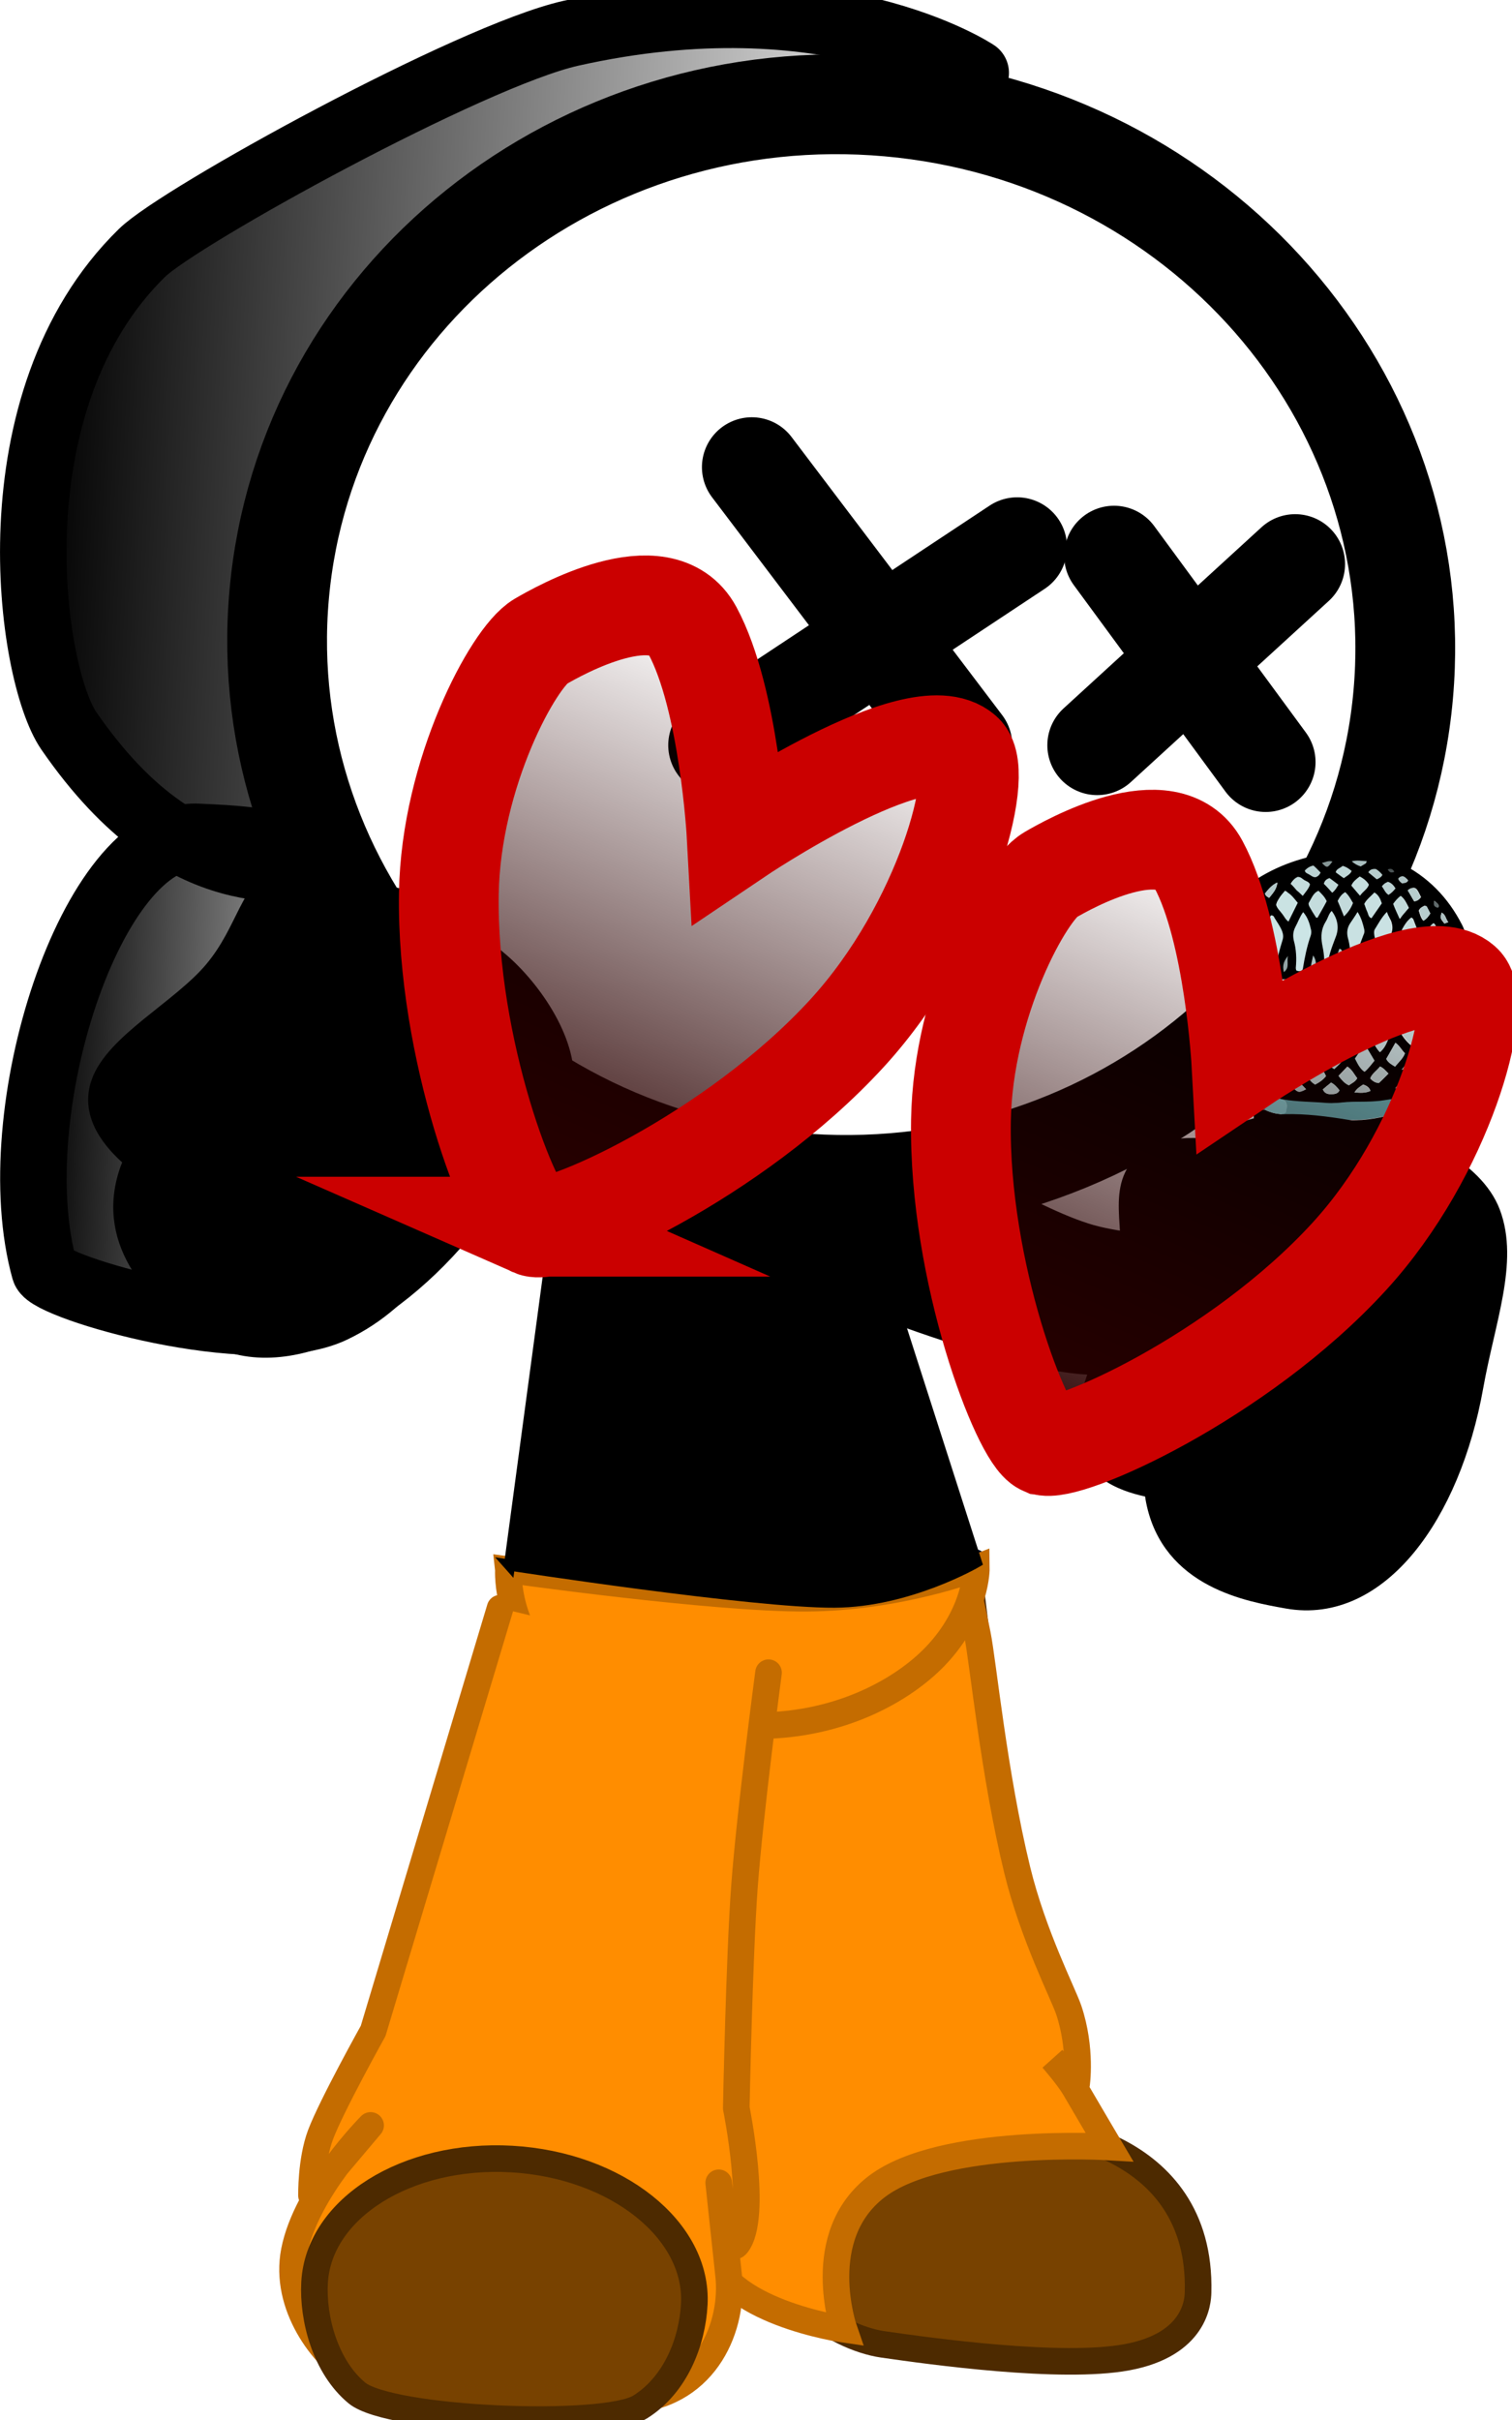 <svg version="1.1" xmlns="http://www.w3.org/2000/svg" xmlns:xlink="http://www.w3.org/1999/xlink" width="68.206" height="109.138" viewBox="0,0,68.206,109.138"><defs><linearGradient x1="201.835" y1="160.25" x2="244.285" y2="162.088" gradientUnits="userSpaceOnUse" id="color-1"><stop offset="0" stop-color="#000000"/><stop offset="1" stop-color="#000000" stop-opacity="0"/></linearGradient><linearGradient x1="202.099" y1="182.63" x2="221.408" y2="183.466" gradientUnits="userSpaceOnUse" id="color-2"><stop offset="0" stop-color="#000000"/><stop offset="1" stop-color="#000000" stop-opacity="0"/></linearGradient><linearGradient x1="235.519" y1="163.981" x2="224.258" y2="189.549" gradientUnits="userSpaceOnUse" id="color-3"><stop offset="0" stop-color="#2a0000" stop-opacity="0"/><stop offset="1" stop-color="#2a0000"/></linearGradient><linearGradient x1="258.244" y1="174.486" x2="247.267" y2="199.407" gradientUnits="userSpaceOnUse" id="color-4"><stop offset="0" stop-color="#2a0000" stop-opacity="0"/><stop offset="1" stop-color="#2a0000"/></linearGradient></defs><g transform="translate(-200.404,-134.322)"><g data-paper-data="{&quot;isPaintingLayer&quot;:true}" stroke-miterlimit="10" stroke-dasharray="" stroke-dashoffset="0" style="mix-blend-mode: normal"><g stroke-width="1.2"><path d="M244.044,204.71l3.098,25.587c0,0 7.485,0.406 7.307,7.397c-0.01,0.399 -0.116,2.355 -3.209,2.928c-2.962,0.549 -8.866,-0.271 -11.023,-0.582c-1.002,-0.145 -2.528,-0.775 -3.504,-1.855c-0.982,-1.087 -0.876,-2.669 -0.875,-3.559c0,-0.362 -2.204,-28.855 -2.204,-28.855" fill="#784200" fill-rule="evenodd" stroke="#4d2a00" stroke-linecap="round" stroke-linejoin="round"/><path d="M233.45,211.541c0.182,-7.165 5.849,-7.289 8.801,-7.224c1.284,0.028 1.11,-1.887 2.246,3.717c0.25,1.234 0.742,6.301 1.793,10.614c0.72,2.953 2.07,5.561 2.323,6.31c0.596,1.77 0.351,3.384 0.351,3.384l-1.081,-1.173c0,0 0.712,0.817 0.997,1.305c0.889,1.519 1.568,2.666 1.568,2.666c0,0 -7.549,-0.453 -10.49,1.782c-2.94,2.235 -1.483,6.441 -1.483,6.441c0,0 -5.593,-0.798 -6.042,-3.665c-0.111,-0.707 0.757,-2.81 0.757,-2.81c0,0 -0.64,0.119 -0.66,-0.37c-0.011,-0.249 0.846,-3.95 1.037,-8.113c0.251,-5.48 -0.144,-11.831 -0.118,-12.863z" fill="#ff8d00" fill-rule="nonzero" stroke="#c46c00" stroke-linecap="butt" stroke-linejoin="miter"/></g><path d="M223.853,206.455c-0.01,-0.21 1.27,0.41 4.173,0.481c3.829,0.095 9.693,-0.328 11.342,-0.545c4.276,-0.561 4.999,-2.055 5.027,-1.497c0.102,2.063 -2.316,5.885 -7.208,6.094c-2.15,0.092 -6.546,0.783 -9.036,0.057c-3.176,-0.927 -4.24,-3.434 -4.298,-4.59z" fill="#004fd9" fill-rule="nonzero" stroke="#001026" stroke-width="1.2" stroke-linecap="butt" stroke-linejoin="miter"/><g fill-rule="nonzero" stroke-linecap="butt" stroke-linejoin="miter"><g fill="none" stroke="none" stroke-width="1" font-family="sans-serif" font-weight="normal" font-size="12" text-anchor="start"/><path d="M223.337,205.113c0,0 9.188,1.299 13.41,1.281c4.222,-0.018 7.701,-1.371 7.701,-1.371c0,0 0.033,2.019 -1.85,3.985c-1.457,1.521 -4.259,3.097 -7.879,3.131c-3.298,0.03 -6.978,-0.613 -8.8,-1.934c-2.761,-2.002 -2.582,-5.091 -2.582,-5.091z" fill="#ff8d00" stroke="#c46c00" stroke-width="1.2"/></g><g stroke-width="1.2"><path d="M233.487,210.231c0,0 -3.586,29.765 -4.24,29.864c-1.878,0.282 -12.169,-2.243 -12.169,-2.243l6.615,-29.926" data-paper-data="{&quot;index&quot;:null}" fill="#ffab19" fill-rule="evenodd" stroke="#001026" stroke-linecap="round" stroke-linejoin="round"/><path d="M235.072,209.752c0,0 -0.838,6.294 -1.085,9.632c-0.237,3.201 -0.37,10.001 -0.37,10.001c0,0 1.006,4.941 0.022,6.159c-0.456,0.564 -0.814,-2.789 -0.814,-2.789c0,0 0.401,3.781 0.44,4.114c0.275,2.325 -0.981,5.379 -4.273,5.669c-3.615,0.318 -9.607,0.678 -12.696,-1.161c-1.314,-0.783 -3.095,-3.087 -2.616,-5.541c0.54,-2.768 3.442,-5.668 3.442,-5.668l-2.667,3.161c0,0 -0.028,-1.578 0.406,-2.736c0.487,-1.3 2.376,-4.687 2.376,-4.687l5.726,-19.062" data-paper-data="{&quot;index&quot;:null}" fill="#ff8d00" fill-rule="evenodd" stroke="#c46c00" stroke-linecap="round" stroke-linejoin="round"/><path d="M231.723,238.239c-0.091,1.671 -0.83,3.613 -2.434,4.621c-1.61,1.012 -11.288,0.611 -12.784,-0.626c-1.421,-1.175 -2,-3.346 -1.911,-4.977c0.182,-3.349 4.163,-5.844 8.893,-5.573c4.73,0.271 8.417,3.205 8.236,6.554z" fill="#784200" fill-rule="nonzero" stroke="#4d2a00" stroke-linecap="butt" stroke-linejoin="miter"/></g><path d="M235.813,191.821l6.401,-5.826c0,0 4.758,3.047 7.45,3.811c2.571,0.729 8.354,0.673 8.354,0.673l3.526,3.673c0,0 -8.261,2.261 -12.455,1.881c-4.374,-0.396 -13.275,-4.212 -13.275,-4.212z" fill="#000000" fill-rule="nonzero" stroke="#000000" stroke-width="0.5" stroke-linecap="butt" stroke-linejoin="miter"/><path d="M223.388,204.901l2.248,-16.728l13.93,1.405l4.877,15.191c0,0 -3.052,1.783 -6.395,1.803c-3.649,0.023 -14.661,-1.672 -14.661,-1.672z" fill="#000000" fill-rule="nonzero" stroke="#000000" stroke-width="0.5" stroke-linecap="butt" stroke-linejoin="miter"/><path d="M208.86,186.067l2.72,-7.837l19.704,7.405l-2.433,7.098z" fill="#000000" fill-rule="nonzero" stroke="#000000" stroke-width="0.5" stroke-linecap="butt" stroke-linejoin="miter"/><path d="M205.087,183.259c0.59,-1.77 3.574,-3.287 5.056,-5.04c1.596,-1.886 1.632,-3.845 3.198,-4.339c1.094,-0.344 2.43,0.515 3.063,1.05c1.539,1.302 0.589,4.954 -2.121,8.159c-2.71,3.204 -6.155,4.746 -7.694,3.445c-0.697,-0.59 -1.991,-1.808 -1.502,-3.275z" fill="#000000" fill-rule="nonzero" stroke="#000000" stroke-width="1.2" stroke-linecap="butt" stroke-linejoin="miter"/><path d="M206.386,187.188c0.845,-2.461 5.423,-6.343 5.423,-6.343c0,0 1.582,-3.595 1.639,-3.661c3.636,-4.15 6.34,-1.943 9.37,0.621c1.442,1.22 3.165,3.68 2.838,5.666c-0.371,2.252 -2.578,3.97 -4.568,6.323c-3.745,4.427 -8.753,6.646 -11.83,4.042c-1.355,-1.146 -4.001,-3.362 -2.872,-6.648z" fill="#000000" fill-rule="nonzero" stroke="#000000" stroke-width="1.2" stroke-linecap="butt" stroke-linejoin="miter"/><path d="M263.703,165.64c-1.189,13.398 -13.504,23.253 -27.506,22.01c-14.002,-1.243 -24.389,-13.111 -23.2,-26.51c1.189,-13.398 13.504,-23.253 27.506,-22.01c14.002,1.243 24.389,13.111 23.2,26.51z" fill="none" fill-rule="nonzero" stroke="#000000" stroke-width="4.5" stroke-linecap="butt" stroke-linejoin="miter"/><path d="M228.364,141.102c0,0 -9.619,4.492 -13.774,12.575c-2.869,5.58 -1.041,14.985 -0.179,17.187c2.905,7.422 8.156,12.607 5.784,10.287c-2.636,-2.579 -3.06,-6.57 -5.176,-7.477c-1.239,-0.531 -6.214,1.282 -11.508,-6.392c-1.77,-2.566 -3.543,-14.868 3.299,-21.557c1.695,-1.657 14.82,-8.888 19.347,-9.903c11.682,-2.619 18.261,1.787 18.261,1.787" fill="url(#color-1)" fill-rule="nonzero" stroke="#000000" stroke-width="3" stroke-linecap="round" stroke-linejoin="miter"/><path d="M221.454,182.399c-0.028,0.637 -0.589,8.395 -6.042,10.982c-3.58,1.699 -12.779,-1.005 -12.997,-1.786c-1.968,-7.052 2.132,-19.741 6.893,-19.535c3.597,0.156 4.394,0.325 6.751,2.656c1.633,1.615 5.522,4.736 5.394,7.682z" fill="url(#color-2)" fill-rule="nonzero" stroke="#000000" stroke-width="3" stroke-linecap="butt" stroke-linejoin="miter"/><g fill-rule="nonzero" stroke-linecap="butt" stroke-linejoin="miter"><g data-paper-data="{&quot;index&quot;:null}" stroke="none" stroke-width="1"><path d="M256.961,184.599c-0.205,-0.054 -0.255,-0.194 -0.284,-0.368c-0.024,-0.279 0.009,-0.557 0.004,-0.835c-0.054,-0.053 -0.108,-0.106 -0.163,-0.141c-1.13,-0.812 -1.716,-1.932 -2.107,-3.171c-0.081,-0.262 -0.182,-0.524 -0.168,-0.802c0.003,-0.052 -0.013,-0.122 -0.049,-0.157c-0.198,-0.193 -0.187,-0.42 -0.194,-0.663c-0.009,-0.209 0.021,-0.417 0.031,-0.626c0.006,-0.122 0.05,-0.243 0.167,-0.329c0.118,-0.086 0.181,-0.224 0.244,-0.345c0.282,-0.728 0.693,-1.402 1.214,-2.023c0.3,-0.345 0.654,-0.619 1.026,-0.894c1.097,-0.806 2.347,-1.262 3.696,-1.457c0.608,-0.081 1.231,-0.074 1.85,0.002c0.469,0.057 0.894,0.236 1.3,0.431c1.29,0.623 2.205,1.589 2.824,2.796c0.121,0.227 0.183,0.489 0.246,0.751c0.048,0.174 0.116,0.332 0.299,0.438c0.165,0.089 0.233,0.246 0.262,0.42c0.024,0.279 0.01,0.557 -0.004,0.835c-0.004,0.087 -0.045,0.156 -0.087,0.225c-0.182,0.242 -0.251,0.502 -0.284,0.78c-0.048,0.591 -0.283,1.145 -0.5,1.7c-0.086,0.208 -0.191,0.416 -0.332,0.605c-0.446,0.622 -0.909,1.208 -1.537,1.689c-0.013,0.261 -0.046,0.539 -0.059,0.817c-0.005,0.104 -0.011,0.226 -0.128,0.294c-0.098,0.069 -0.084,0.173 -0.089,0.277c-0.053,0.695 -0.088,1.391 -0.141,2.086c-0.096,1.547 -0.192,3.112 -0.326,4.659c-0.132,1.512 -0.207,3.025 -0.301,4.538c-0.012,0.243 -0.061,0.469 -0.073,0.713c-0.059,1.182 -0.118,2.365 -0.195,3.547c-0.01,0.209 0.017,0.418 -0.106,0.608c-0.041,0.069 -0.027,0.156 -0.031,0.243c-0.043,0.869 -0.106,1.756 -0.149,2.625c-0.002,0.035 -0.004,0.087 -0.006,0.122c0.005,0.278 -0.134,0.416 -0.404,0.535c-0.906,0.391 -1.836,0.485 -2.789,0.284c-0.243,-0.055 -0.484,-0.144 -0.704,-0.268c-0.165,-0.089 -0.234,-0.229 -0.244,-0.403c-0.031,-0.522 -0.08,-1.045 -0.11,-1.584c-0.019,-0.383 0.001,-0.783 -0.074,-1.166c-0.166,-0.837 -0.105,-1.689 -0.214,-2.525c-0.052,-0.47 -0.143,-0.924 -0.176,-1.394c-0.032,-0.505 -0.102,-0.993 -0.153,-1.48c-0.088,-0.888 -0.137,-1.793 -0.244,-2.682c-0.168,-1.167 -0.262,-2.334 -0.355,-3.501c-0.037,-0.401 -0.073,-0.801 -0.11,-1.202c-0.044,-0.627 -0.088,-1.271 -0.132,-1.898c-0.02,-0.348 -0.079,-0.679 -0.1,-1.028c-0.038,-0.366 -0.022,-0.696 -0.041,-1.079zM257.445,184.361c0.221,0.107 0.444,0.179 0.688,0.199c0.483,0.162 0.99,0.202 1.498,0.242c0.639,0.059 1.3,0.049 1.942,0.038c0.737,-0.01 1.425,-0.194 2.134,-0.395c0.077,-0.034 0.154,-0.068 0.27,-0.119c0.007,-0.139 0.014,-0.278 0.021,-0.417c0.002,-0.035 -0.015,-0.07 -0.032,-0.122c-0.132,-0.001 -0.265,0.015 -0.399,0.048c-0.229,0.05 -0.437,0.065 -0.666,0.115c-0.571,0.098 -1.153,0.04 -1.722,0.086c-0.303,0.014 -0.607,0.063 -0.908,0.043c-0.658,-0.059 -1.32,-0.031 -1.974,-0.16c-0.168,-0.037 -0.355,-0.073 -0.523,-0.11c-0.07,-0.105 -0.223,-0.072 -0.316,-0.108c-0.111,-0.053 -0.221,-0.107 -0.43,-0.092c0.121,0.227 0.053,0.453 0.118,0.662c0.093,0.018 0.164,0.124 0.298,0.09zM258.17,184.96c-0.426,-0.161 -0.538,-0.18 -0.785,-0.148c0.009,0.209 0.018,0.4 0.026,0.609c-0.006,0.122 0.065,0.209 0.176,0.263c0.074,0.036 0.168,0.037 0.242,0.072c0.277,0.125 0.595,0.18 0.898,0.166c0.128,0.088 0.279,0.09 0.43,0.092c0.848,0.026 1.676,0.07 2.529,0.009c0.379,-0.031 0.759,-0.079 1.121,-0.145c0.286,-0.067 0.592,-0.133 0.828,-0.339c0.011,-0.226 0.022,-0.452 0.034,-0.678c-0.153,0.033 -0.286,0.067 -0.401,0.1c-0.535,0.133 -1.068,0.232 -1.598,0.261c-0.682,0.045 -1.359,0.003 -2.037,-0.022c-0.321,-0.003 -0.617,-0.111 -0.939,-0.097c-0.164,-0.124 -0.352,-0.143 -0.521,-0.145zM259.548,204.338c0.259,0.107 0.522,0.127 0.787,0.113c0.018,0.018 0.055,0.035 0.074,0.036c0.454,-0.013 0.909,-0.06 1.332,-0.212c0.25,-0.084 0.498,-0.151 0.696,-0.341c0.048,-0.974 0.097,-1.947 0.148,-2.973c-0.462,0.186 -0.919,0.269 -1.375,0.333c-0.4,0.065 -0.774,0.009 -1.172,0.04c-0.151,-0.002 -0.282,-0.02 -0.433,-0.022c-0.222,-0.089 -0.465,-0.144 -0.747,-0.165c-0.026,0.522 0.101,1.01 0.114,1.497c0.032,0.505 0.082,1.01 0.114,1.497c0.164,0.124 0.313,0.16 0.462,0.196zM259.25,200.838c0.128,0.088 0.278,0.107 0.429,0.109c0.147,0.071 0.318,0.056 0.487,0.075c0.527,0.023 1.059,-0.041 1.574,-0.14c0.305,-0.066 0.612,-0.167 0.885,-0.339c0.003,-0.07 0.026,-0.139 0.029,-0.208c0.042,-0.852 0.084,-1.687 0.145,-2.538c0.064,-0.904 0.127,-1.791 0.191,-2.695c0.085,-1.321 0.187,-2.625 0.272,-3.946c0.111,-1.478 0.165,-2.938 0.314,-4.416c0.031,-0.243 0.025,-0.504 0.038,-0.765c-0.211,0.067 -0.405,0.17 -0.614,0.202c-0.668,0.149 -1.35,0.194 -2.03,0.205c-0.604,-0.006 -1.206,-0.03 -1.809,-0.054c-0.244,-0.037 -0.469,-0.057 -0.713,-0.095c-0.146,-0.106 -0.317,-0.073 -0.466,-0.109c-0.168,-0.037 -0.316,-0.108 -0.505,-0.092c-0.046,0.173 -0.016,0.313 -0.003,0.435c0.157,1.028 0.161,2.072 0.261,3.1c0.062,0.662 0.123,1.324 0.203,1.986c0.088,0.888 0.196,1.759 0.285,2.63c0.078,0.714 0.156,1.428 0.214,2.142c0.075,0.766 0.132,1.515 0.189,2.281c0.06,0.697 0.119,1.41 0.196,2.125c0.169,0.019 0.277,0.125 0.429,0.109zM266.708,177.605c-0.423,0.152 -0.822,0.217 -1.223,0.3c-0.419,0.083 -0.821,0.183 -1.239,0.248c-0.4,0.065 -0.816,0.096 -1.215,0.144c-0.418,0.048 -0.835,0.096 -1.271,0.126c-0.398,0.031 -0.814,0.044 -1.212,0.074c-0.416,0.013 -0.828,-0.044 -1.248,0.039c-0.391,-0.109 -0.809,-0.043 -1.205,-0.065c-0.413,-0.039 -0.847,-0.044 -1.26,-0.083c-0.394,-0.039 -0.807,-0.096 -1.2,-0.152c-0.412,-0.057 -0.803,-0.183 -1.218,-0.187c-0.058,0.417 -0.065,0.539 0.071,0.853c0.222,0.089 0.444,0.179 0.706,0.234c0.318,0.056 0.636,0.111 0.972,0.184c0.635,0.129 1.253,0.239 1.913,0.247c0.453,0.005 0.906,-0.008 1.356,0.067c0.093,0.018 0.207,0.02 0.322,-0.014c0.229,-0.05 0.473,-0.03 0.7,-0.027c0.83,0.009 1.665,-0.087 2.482,-0.2c1.082,-0.128 2.133,-0.377 3.186,-0.679c0.21,-0.05 0.42,-0.1 0.579,-0.255c0.051,-0.26 0.045,-0.521 0.005,-0.852zM259.19,175.454c-0.162,0.224 -0.249,0.45 -0.354,0.675c-0.104,0.19 -0.133,0.399 -0.068,0.608c0.093,0.401 0.129,0.819 0.09,1.236c-0.002,0.035 0.015,0.087 0.014,0.105c0.092,0.053 0.167,0.054 0.264,0.003c0.02,-0.017 0.04,-0.052 0.041,-0.069c0.082,-0.504 0.201,-1.007 0.358,-1.51c0.022,-0.069 0.046,-0.173 0.012,-0.243c-0.062,-0.279 -0.123,-0.558 -0.356,-0.804zM257.927,178.068c0.08,-0.469 0.197,-0.92 0.332,-1.353c0.045,-0.139 0.032,-0.261 -0.018,-0.4c-0.084,-0.21 -0.207,-0.385 -0.33,-0.578c-0.034,-0.07 -0.068,-0.157 -0.183,-0.124c-0.109,0.295 -0.236,0.572 -0.307,0.867c0.284,0.734 0.284,0.734 0.262,1.569c0.054,0.053 0.129,0.071 0.244,0.02zM262.482,179.839c-0.091,0.312 -0.163,0.625 -0.235,0.937c-0.022,0.069 -0.045,0.139 -0.029,0.208c0.118,0.28 0.218,0.559 0.433,0.787c0.237,-0.206 0.306,-0.466 0.432,-0.709c0.063,-0.121 0.049,-0.226 -0.002,-0.348c-0.137,-0.28 -0.236,-0.559 -0.316,-0.856c0.001,-0.017 -0.036,-0.035 -0.072,-0.07c-0.057,0.017 -0.134,0.033 -0.21,0.05zM262.965,175.442c-0.259,0.276 -0.385,0.535 -0.53,0.795c-0.043,0.104 -0.028,0.191 -0.014,0.278c0.092,0.419 0.128,0.836 0.088,1.271c-0.003,0.052 0.014,0.105 0.011,0.157c0.207,0.02 0.245,0.003 0.252,-0.136c0.022,-0.452 0.138,-0.886 0.347,-1.284c0.125,-0.242 0.117,-0.451 0.034,-0.678c-0.069,-0.123 -0.121,-0.227 -0.188,-0.402zM260.152,178.109c0.094,0.001 0.117,-0.068 0.12,-0.138c0.024,-0.487 0.198,-0.955 0.373,-1.423c0.132,-0.381 0.077,-0.782 -0.187,-1.168c-0.14,0.155 -0.167,0.329 -0.269,0.484c-0.205,0.328 -0.221,0.659 -0.163,1.007c0.056,0.383 0.132,0.767 0.075,1.149c0.016,0.052 0.034,0.07 0.052,0.088zM261.644,175.446c-0.124,0.207 -0.225,0.346 -0.307,0.484c-0.143,0.225 -0.173,0.433 -0.109,0.677c0.097,0.332 0.117,0.68 0.119,1.028c0.013,0.122 0.006,0.261 -0,0.383c0.093,0.018 0.115,-0.034 0.117,-0.068c0.119,-0.503 0.258,-1.006 0.47,-1.491c0.023,-0.087 0.045,-0.156 0.031,-0.243c-0.082,-0.244 -0.146,-0.489 -0.32,-0.769zM263.679,179.678c0.059,0.331 -0.013,0.644 -0.066,0.956c-0.004,0.087 -0.064,0.156 -0.031,0.243c0.05,0.14 0.262,0.42 0.462,0.579c0.141,-0.172 0.189,-0.381 0.274,-0.571c0.064,-0.156 0.052,-0.295 -0.035,-0.435c-0.139,-0.245 -0.24,-0.49 -0.283,-0.769c0.001,-0.017 -0.035,-0.053 -0.053,-0.07c-0.075,-0.018 -0.15,-0.019 -0.268,0.067zM257.171,180.757c0.101,0.245 0.068,0.54 0.226,0.768c0.133,-0.016 0.194,-0.102 0.273,-0.171c0.139,-0.138 0.295,-0.24 0.399,-0.431c-0.098,-0.314 -0.043,-0.662 -0.121,-0.993c-0.092,-0.053 -0.186,-0.054 -0.282,-0.02c-0.128,0.294 -0.293,0.571 -0.495,0.847zM260.23,179.971c-0.046,0.173 -0.093,0.347 -0.193,0.468c-0.241,0.293 -0.237,0.589 -0.101,0.886c0.051,0.105 0.046,0.209 0.154,0.315c0.197,-0.172 0.339,-0.362 0.48,-0.552c0.04,-0.052 0.044,-0.121 0.029,-0.208c-0.063,-0.262 -0.107,-0.506 -0.169,-0.767c0.003,-0.052 -0.032,-0.122 -0.201,-0.141zM259.041,179.959c-0.094,0.382 -0.225,0.728 -0.484,1.004c-0.059,0.052 -0.044,0.121 -0.047,0.191c0.011,0.157 0.041,0.314 0.146,0.471c0.276,-0.241 0.458,-0.482 0.641,-0.741c0.061,-0.086 0.084,-0.173 0.07,-0.278c-0.028,-0.192 -0.038,-0.383 -0.066,-0.575c0.001,-0.017 -0.035,-0.053 -0.053,-0.07c-0.057,-0.001 -0.113,-0.001 -0.207,-0.002zM264.356,176.31c-0.067,-0.175 -0.133,-0.367 -0.2,-0.541c-0.018,-0.018 -0.036,-0.035 -0.072,-0.07c-0.215,0.154 -0.339,0.362 -0.424,0.552c0.105,0.54 0.212,1.046 0.183,1.637c0.278,-0.275 0.16,-0.555 0.228,-0.78c0.07,-0.278 0.178,-0.537 0.285,-0.797zM258.946,175.034c-0.178,-0.211 -0.319,-0.421 -0.577,-0.545c-0.082,0.121 -0.18,0.207 -0.242,0.311c-0.062,0.104 -0.142,0.207 -0.148,0.329c0.049,0.157 0.176,0.263 0.264,0.386c0.088,0.123 0.138,0.262 0.285,0.351c0.146,-0.277 0.272,-0.536 0.419,-0.831zM256.718,178.09c0.101,-0.521 0.18,-0.955 0.258,-1.389c0.002,-0.035 0.023,-0.087 -0.013,-0.122c-0.123,-0.193 -0.206,-0.42 -0.445,-0.544c-0.088,0.243 -0.174,0.468 -0.242,0.693c0.225,0.403 0.336,0.839 0.442,1.362zM261.334,181.671c0.176,-0.12 0.222,-0.293 0.305,-0.432c0.102,-0.155 0.148,-0.312 0.082,-0.504c-0.081,-0.262 -0.163,-0.524 -0.111,-0.802c-0.13,-0.036 -0.207,-0.02 -0.212,0.085c-0.032,0.261 -0.065,0.539 -0.189,0.763c-0.167,0.329 -0.029,0.591 0.126,0.889zM259.486,181.268c-0.26,0.293 -0.479,0.517 -0.679,0.741c-0.006,0.122 0.047,0.192 0.081,0.262c0.053,0.07 0.086,0.175 0.216,0.211c0.214,-0.137 0.412,-0.309 0.591,-0.498c-0.045,-0.227 -0.11,-0.436 -0.21,-0.716zM262.405,182.152c-0.157,-0.263 -0.297,-0.49 -0.435,-0.735c-0.143,0.225 -0.286,0.432 -0.428,0.639c0.121,0.227 0.205,0.437 0.423,0.596c0.178,-0.155 0.299,-0.327 0.44,-0.5zM259.879,174.488c-0.232,0.102 -0.299,0.327 -0.421,0.5c-0.04,0.052 -0.026,0.139 0.009,0.191c0.105,0.175 0.191,0.333 0.296,0.49c-0.001,0.017 0.037,0.018 0.075,0.018c0.144,-0.242 0.27,-0.502 0.414,-0.744c-0.086,-0.175 -0.23,-0.316 -0.374,-0.456zM262.739,175.057c-0.066,-0.192 -0.133,-0.367 -0.334,-0.491c-0.159,0.155 -0.355,0.309 -0.46,0.517c0.051,0.122 0.063,0.244 0.134,0.349c0.051,0.105 0.026,0.244 0.193,0.298c0.162,-0.224 0.324,-0.449 0.468,-0.674zM262.938,182.071c0.068,0.157 0.233,0.246 0.398,0.352c0.161,-0.207 0.358,-0.362 0.445,-0.604c-0.144,-0.141 -0.229,-0.333 -0.429,-0.474c-0.144,0.242 -0.269,0.484 -0.414,0.726zM264.863,179.412c-0.034,0.313 0.006,0.644 -0.066,0.956c-0.051,0.26 0.074,0.401 0.294,0.542c0.142,-0.19 0.189,-0.381 0.256,-0.589c-0.231,-0.281 -0.309,-0.612 -0.483,-0.91zM255.674,177.835c0.076,-0.017 0.079,-0.069 0.082,-0.121c0.03,-0.226 0.042,-0.469 0.091,-0.695c0.092,-0.33 -0.088,-0.505 -0.324,-0.699c-0.044,0.121 -0.086,0.208 -0.109,0.295c-0.067,0.208 -0.095,0.399 0.065,0.592c0.088,0.123 0.118,0.28 0.149,0.419c-0.022,0.069 -0.064,0.156 0.046,0.209zM256.282,181.165c0.098,-0.069 0.158,-0.138 0.217,-0.189c0.196,-0.137 0.26,-0.293 0.233,-0.502c-0.029,-0.174 -0.001,-0.365 -0.011,-0.539c0.003,-0.052 0.024,-0.104 -0.107,-0.123c-0.106,0.242 -0.251,0.484 -0.432,0.709c-0.04,0.052 -0.045,0.139 -0.048,0.208c0.031,0.139 0.062,0.262 0.148,0.436zM261.033,182.033c-0.067,-0.175 -0.114,-0.367 -0.238,-0.524c-0.198,0.189 -0.413,0.344 -0.557,0.568c0.105,0.175 0.152,0.35 0.355,0.456c0.159,-0.155 0.335,-0.292 0.44,-0.5zM261.03,175.648c0.198,-0.189 0.322,-0.397 0.407,-0.605c-0.105,-0.175 -0.191,-0.333 -0.353,-0.491c-0.156,0.103 -0.257,0.241 -0.341,0.397c0.102,0.227 0.185,0.454 0.286,0.699zM259.315,182.815c0.107,0.123 0.159,0.21 0.25,0.281c0.054,0.053 0.109,0.088 0.164,0.124c0.193,-0.085 0.369,-0.205 0.491,-0.378c-0.086,-0.175 -0.171,-0.35 -0.354,-0.473c-0.178,0.155 -0.353,0.275 -0.551,0.446zM255.772,179.663c-0.218,0.206 -0.376,0.344 -0.554,0.516c-0.022,0.069 -0.01,0.191 0.042,0.296c0.033,0.105 -0.011,0.226 0.098,0.314c0.172,-0.05 0.29,-0.136 0.39,-0.257c-0.005,-0.278 0.008,-0.539 0.024,-0.87zM258.63,174.178c0.09,0.088 0.18,0.176 0.27,0.264c0.09,0.088 0.181,0.158 0.271,0.246c0.142,-0.19 0.281,-0.328 0.328,-0.518c-0.051,-0.105 -0.163,-0.141 -0.255,-0.194c-0.092,-0.053 -0.181,-0.158 -0.314,-0.143c-0.119,0.121 -0.237,0.206 -0.3,0.345zM261.63,182.944c-0.142,-0.175 -0.226,-0.385 -0.446,-0.527c-0.139,0.138 -0.259,0.276 -0.398,0.413c0.142,0.175 0.248,0.333 0.47,0.423c0.136,-0.086 0.271,-0.136 0.374,-0.309zM257.122,176.041c0.129,-0.312 0.237,-0.589 0.345,-0.866c-0.07,-0.105 -0.122,-0.21 -0.252,-0.246c-0.217,0.189 -0.323,0.431 -0.449,0.674c0.07,0.105 0.141,0.21 0.231,0.298c0.015,0.07 0.052,0.088 0.125,0.141zM258.317,182.004c-0.104,-0.192 -0.093,-0.401 -0.237,-0.542c-0.216,0.172 -0.413,0.326 -0.574,0.533c0.126,0.123 0.117,0.297 0.301,0.403c0.193,-0.085 0.314,-0.24 0.51,-0.395zM263.604,174.736c-0.137,0.103 -0.256,0.223 -0.339,0.362c0.103,0.21 0.187,0.42 0.288,0.664c0.123,-0.19 0.243,-0.328 0.402,-0.5c-0.103,-0.21 -0.188,-0.402 -0.351,-0.526zM256.358,181.548c0.064,0.227 0.111,0.419 0.293,0.56c0.155,-0.085 0.291,-0.153 0.373,-0.292c-0.065,-0.209 -0.111,-0.419 -0.194,-0.663c-0.176,0.12 -0.333,0.24 -0.473,0.395zM261.755,174.716c0.142,-0.207 0.355,-0.309 0.402,-0.5c-0.105,-0.175 -0.25,-0.281 -0.416,-0.37c-0.157,0.12 -0.313,0.223 -0.379,0.413c0.125,0.141 0.231,0.281 0.393,0.457zM263.037,182.733c-0.126,-0.123 -0.214,-0.246 -0.381,-0.317c-0.142,0.19 -0.355,0.309 -0.442,0.535c0.107,0.123 0.217,0.194 0.386,0.213c0.158,-0.138 0.298,-0.293 0.437,-0.43zM256.27,175.719c-0.106,-0.14 -0.197,-0.211 -0.327,-0.264c-0.139,0.138 -0.261,0.31 -0.271,0.519c0.108,0.106 0.216,0.211 0.323,0.334c0.16,-0.19 0.19,-0.398 0.275,-0.589zM265.964,180.798c-0.109,-0.088 -0.2,-0.159 -0.312,-0.177c-0.122,0.173 -0.206,0.346 -0.253,0.537c0.089,0.105 0.18,0.176 0.31,0.212c0.141,-0.172 0.17,-0.381 0.255,-0.571zM260.076,183.449c0.103,0.21 0.253,0.229 0.423,0.213c0.132,0.001 0.266,-0.032 0.329,-0.17c-0.106,-0.14 -0.213,-0.263 -0.379,-0.352c-0.137,0.103 -0.256,0.206 -0.374,0.309zM265.242,176.336c-0.049,-0.157 -0.042,-0.296 -0.17,-0.385c-0.392,0.292 -0.314,0.623 -0.144,0.99c0.105,-0.208 0.209,-0.398 0.313,-0.606zM258.341,183.031c0.173,-0.068 0.291,-0.153 0.412,-0.309c-0.128,-0.088 -0.138,-0.262 -0.285,-0.334c-0.114,0.016 -0.155,0.085 -0.233,0.137c-0.079,0.069 -0.175,0.103 -0.181,0.224c0.07,0.105 0.141,0.21 0.288,0.281zM260.59,178.044c0.202,0.107 0.317,0.073 0.344,-0.083c0.03,-0.226 0.022,-0.452 0.014,-0.661c0.003,-0.07 -0.011,-0.157 -0.123,-0.193c-0.11,0.312 -0.182,0.624 -0.235,0.937zM264.11,182.779c0.033,0.105 0.105,0.158 0.218,0.176c0.196,-0.154 0.43,-0.291 0.555,-0.533c-0.221,-0.107 -0.393,-0.074 -0.533,0.099c-0.079,0.069 -0.195,0.12 -0.239,0.258zM263.126,177.897c0.264,0.003 0.322,-0.031 0.33,-0.188c-0.007,-0.244 -0.013,-0.505 -0.095,-0.749c-0.166,0.311 -0.313,0.606 -0.235,0.937zM265.85,179.683c-0.026,0.139 -0.032,0.261 -0.057,0.382c-0.031,0.243 -0.031,0.243 0.304,0.334c0.044,-0.121 0.107,-0.26 0.13,-0.329c-0.144,-0.141 -0.251,-0.264 -0.377,-0.387zM260.973,173.368c-0.118,0.086 -0.289,0.119 -0.299,0.31c0.109,0.088 0.237,0.159 0.364,0.265c0.137,-0.103 0.292,-0.188 0.356,-0.327c-0.128,-0.088 -0.236,-0.194 -0.422,-0.248zM264.631,181.045c-0.106,0.225 -0.23,0.45 -0.336,0.675c0.033,0.087 0.087,0.157 0.201,0.124c0.178,-0.155 0.319,-0.345 0.387,-0.57c-0.07,-0.105 -0.142,-0.175 -0.253,-0.229zM264.197,174.968c0.133,-0.016 0.231,-0.085 0.311,-0.188c-0.034,-0.07 -0.069,-0.14 -0.103,-0.21c-0.052,-0.088 -0.086,-0.175 -0.197,-0.211c-0.113,-0.001 -0.209,0.033 -0.289,0.119c0.087,0.158 0.191,0.333 0.278,0.49zM260.498,174.581c0.137,-0.103 0.219,-0.224 0.282,-0.362c-0.146,-0.106 -0.273,-0.212 -0.4,-0.3c-0.154,0.051 -0.234,0.154 -0.258,0.258c0.125,0.141 0.25,0.281 0.376,0.404zM264.924,175.515c-0.051,-0.105 -0.103,-0.21 -0.173,-0.315c-0.018,-0.018 -0.056,-0.018 -0.093,-0.036c-0.078,0.051 -0.193,0.085 -0.256,0.223c0.05,0.14 0.079,0.314 0.204,0.455c0.155,-0.085 0.236,-0.189 0.318,-0.327zM265.85,177.021c0.028,-0.191 0.238,-0.224 0.246,-0.398c-0.069,-0.14 -0.08,-0.297 -0.224,-0.437c-0.136,0.086 -0.254,0.171 -0.205,0.328c0.049,0.157 0.022,0.313 0.182,0.506zM265.241,182.06c0.082,-0.121 0.182,-0.242 0.263,-0.345c0.02,-0.017 0.003,-0.052 0.004,-0.087c-0.093,-0.036 -0.183,-0.124 -0.355,-0.073c-0.101,0.138 -0.203,0.294 -0.324,0.449c0.129,0.071 0.241,0.09 0.412,0.057zM259.977,173.671c-0.108,-0.106 -0.215,-0.228 -0.305,-0.316c-0.172,0.05 -0.29,0.136 -0.389,0.222c0.013,0.122 0.144,0.141 0.217,0.194c0.073,0.053 0.145,0.123 0.278,0.107c0.077,-0.034 0.155,-0.085 0.199,-0.207zM256.804,182.44c0.088,0.123 0.159,0.21 0.231,0.298c0.017,0.035 0.073,0.053 0.091,0.071c0.132,0.001 0.23,-0.067 0.31,-0.171c-0.087,-0.14 -0.156,-0.28 -0.282,-0.403c-0.116,0.051 -0.214,0.12 -0.35,0.205zM266.36,179.671c0.087,-0.225 0.173,-0.45 0.129,-0.695c-0.172,0.05 -0.324,0.066 -0.425,0.204c0.08,0.297 0.08,0.297 0.296,0.49zM258.65,183.278c0.304,0.334 0.323,0.334 0.671,0.164c-0.107,-0.123 -0.234,-0.229 -0.341,-0.352c-0.133,0.016 -0.231,0.085 -0.33,0.188zM263.357,174.385c-0.087,-0.14 -0.177,-0.245 -0.324,-0.317c-0.039,0.017 -0.097,0.051 -0.155,0.085c-0.039,0.034 -0.08,0.086 -0.119,0.12c0.087,0.14 0.155,0.297 0.302,0.386c0.116,-0.051 0.215,-0.154 0.297,-0.275zM255.713,181.611c0.058,-0.034 0.136,-0.086 0.158,-0.138c0.066,-0.191 0.037,-0.365 -0.086,-0.558c-0.117,0.068 -0.269,0.102 -0.331,0.205c0.067,0.175 0.076,0.366 0.259,0.49zM256.907,174.682c-0.018,-0.018 -0.036,-0.035 -0.072,-0.07c-0.252,0.137 -0.45,0.326 -0.648,0.515c0.051,0.122 0.123,0.175 0.273,0.194c0.142,-0.207 0.304,-0.414 0.447,-0.639zM262.085,177.19c-0.126,0.26 -0.27,0.502 -0.266,0.797c-0.001,0.017 0.073,0.053 0.111,0.053c0.094,0.001 0.173,-0.068 0.177,-0.155c0.068,-0.225 0.041,-0.452 -0.022,-0.696zM262.765,173.77c-0.089,-0.105 -0.178,-0.211 -0.307,-0.282c-0.132,-0.001 -0.228,0.032 -0.328,0.153c0.127,0.106 0.253,0.229 0.381,0.317c0.115,-0.034 0.193,-0.085 0.255,-0.189zM261.503,183.586c0.263,0.02 0.489,0.04 0.721,-0.079c-0.049,-0.157 -0.177,-0.228 -0.326,-0.282c-0.156,0.103 -0.292,0.188 -0.395,0.361zM254.734,180.035c0.175,-0.103 0.195,-0.12 0.197,-0.172c0.028,-0.174 -0.059,-0.331 -0.146,-0.471c-0.035,-0.053 -0.129,-0.071 -0.19,0.033c0.105,0.158 0.019,0.383 0.14,0.61zM257.655,174.812c0.161,-0.207 0.341,-0.397 0.374,-0.692c-0.27,0.119 -0.413,0.326 -0.553,0.499c0.015,0.087 0.069,0.122 0.179,0.193zM257.648,182.936c-0.097,0.051 -0.193,0.085 -0.29,0.136c0.087,0.158 0.194,0.28 0.404,0.23c0.057,-0.017 0.115,-0.034 0.137,-0.103c-0.033,-0.105 -0.123,-0.175 -0.251,-0.264zM264.399,177.737c0.17,0.002 0.247,-0.032 0.235,-0.171c-0.013,-0.122 -0.026,-0.244 -0.057,-0.366c-0.016,-0.052 -0.051,-0.105 -0.128,-0.088c-0.067,0.208 -0.076,0.399 -0.05,0.626zM257.248,177.313c-0.087,0.225 -0.136,0.451 -0.09,0.678c-0.001,0.017 0.073,0.053 0.092,0.053c0.038,0 0.078,-0.051 0.08,-0.086c-0.008,-0.226 0.04,-0.435 -0.081,-0.645zM256.313,177.894c-0.048,-0.174 -0.038,-0.366 -0.142,-0.558c-0.106,0.225 -0.153,0.416 -0.101,0.521c0.033,0.105 0.108,0.106 0.243,0.037zM263.344,183.397c0.229,-0.05 0.493,-0.047 0.635,-0.254c-0.333,-0.143 -0.475,0.065 -0.635,0.254zM263.237,180.23c0.038,0 0.058,-0.017 0.095,-0.016c-0.01,-0.174 0.073,-0.33 -0.014,-0.487c-0.112,-0.019 -0.17,-0.002 -0.231,0.085c0.051,0.122 0.1,0.262 0.149,0.419zM259.64,177.408c-0.069,0.243 -0.116,0.434 -0.107,0.643c-0.002,0.035 0.034,0.07 0.091,0.071c0.019,0 0.057,-0.017 0.077,-0.034c0.087,-0.225 0.097,-0.434 -0.061,-0.679zM256.023,181.823c-0.115,0.034 -0.173,0.068 -0.138,0.12c0.051,0.122 0.12,0.245 0.189,0.367c0.053,0.07 0.11,0.071 0.17,0.002c-0.047,-0.192 -0.096,-0.349 -0.221,-0.489zM261.783,173.394c0.078,-0.051 0.155,-0.085 0.233,-0.137c0.02,-0.017 0.021,-0.052 0.043,-0.104c-0.226,-0.002 -0.431,-0.057 -0.68,0.01c0.127,0.106 0.218,0.176 0.404,0.23zM258.362,179.952c0.01,0.174 0.021,0.331 0.03,0.54c0.197,-0.172 0.262,-0.328 0.251,-0.502c-0.092,-0.053 -0.147,-0.071 -0.281,-0.038zM264.307,179.58c0.069,0.123 0.022,0.313 0.224,0.42c0.077,-0.417 0.082,-0.504 -0.011,-0.539c-0.094,-0.001 -0.153,0.033 -0.214,0.12zM258.506,177.431c-0.239,0.258 -0.25,0.467 -0.187,0.729c0.274,-0.206 0.136,-0.451 0.187,-0.729zM265.422,176.895c-0.22,0.241 -0.229,0.433 -0.202,0.642c-0.001,0.017 0.036,0.035 0.074,0.036c0.057,0.001 0.096,-0.034 0.098,-0.069c0.028,-0.174 0.017,-0.348 0.03,-0.609zM265.226,179.329c0.049,0.157 0.059,0.331 0.242,0.455c0.065,-0.173 0.054,-0.33 0.042,-0.469c-0.111,-0.053 -0.187,-0.037 -0.284,0.014zM265.735,175.907c-0.124,-0.158 -0.115,-0.349 -0.3,-0.421c-0.069,0.243 -0.069,0.243 0.127,0.488c0.039,-0.017 0.077,-0.034 0.173,-0.068zM263.63,182.565c0.267,-0.049 0.407,-0.204 0.528,-0.377c-0.051,-0.105 -0.127,-0.106 -0.186,-0.054c-0.101,0.138 -0.221,0.276 -0.342,0.431zM263.652,174.162c0.114,-0.016 0.209,-0.033 0.271,-0.136c-0.071,-0.088 -0.142,-0.176 -0.255,-0.194c-0.095,0.016 -0.153,0.051 -0.195,0.12c0.033,0.087 0.087,0.14 0.178,0.211zM260.947,180.345c0.064,-0.138 0.106,-0.242 0.074,-0.347c-0.017,-0.035 -0.054,-0.053 -0.091,-0.071c-0.057,-0.001 -0.134,0.033 -0.118,0.086c-0.005,0.104 -0.011,0.226 0.135,0.332zM260.511,173.172c-0.167,-0.054 -0.322,0.031 -0.475,0.065c0.215,0.228 0.253,0.229 0.475,-0.065zM255.257,177.866c0.088,-0.26 0.088,-0.26 -0.076,-0.366c-0.043,0.104 -0.087,0.225 0.076,0.366zM262.121,179.887c-0.073,-0.053 -0.129,-0.054 -0.15,-0.019c-0.101,0.138 -0.085,0.19 0.077,0.349c0.063,-0.121 0.068,-0.225 0.073,-0.33zM266.207,177.043c-0.099,0.086 -0.178,0.172 -0.147,0.294c0.304,-0.049 0.325,-0.084 0.147,-0.294zM254.891,177.253c-0.119,0.121 -0.145,0.259 -0.17,0.381c-0.003,0.07 0.051,0.122 0.167,0.054c0.025,-0.122 0.051,-0.26 0.003,-0.435zM265.104,174.943c-0.046,0.173 0.006,0.261 0.155,0.297c0,0 0.039,-0.017 0.039,-0.034c0.024,-0.104 -0.086,-0.175 -0.195,-0.263zM259.69,180.192c0.115,-0.034 0.156,-0.103 0.141,-0.172c0.002,-0.035 -0.034,-0.07 -0.071,-0.088c-0.037,-0.018 -0.095,0.016 -0.097,0.051c-0.021,0.052 -0.025,0.122 0.027,0.209zM263.004,173.529c0.069,0.123 0.142,0.176 0.297,0.108c-0.087,-0.14 -0.161,-0.176 -0.297,-0.108z" fill="#000000"/><path d="M259.16,186.31c0.603,0.024 1.206,0.048 1.809,0.054c0.679,0.007 1.362,-0.055 2.03,-0.205c0.21,-0.05 0.384,-0.135 0.614,-0.202c-0.014,0.278 -0.007,0.522 -0.038,0.765c-0.148,1.46 -0.203,2.938 -0.314,4.416c-0.103,1.321 -0.187,2.625 -0.272,3.946c-0.064,0.904 -0.127,1.791 -0.191,2.695c-0.061,0.852 -0.084,1.687 -0.145,2.538c-0.003,0.07 -0.007,0.139 -0.029,0.208c-0.274,0.188 -0.561,0.272 -0.885,0.339c-0.515,0.099 -1.046,0.163 -1.573,0.14c-0.17,-0.002 -0.34,0.014 -0.487,-0.075c0.172,-0.033 0.358,0.021 0.569,-0.064c-0.118,-0.28 -0.047,-0.575 -0.052,-0.853c0.001,-0.017 0.002,-0.035 -0.017,-0.035c-0.128,-0.471 -0.102,-0.975 -0.173,-1.463c-0.029,-0.174 -0.115,-0.349 -0.068,-0.523c0.055,-0.347 -0.098,-0.68 -0.043,-1.027c0.001,-0.017 -0.016,-0.052 -0.015,-0.087c-0.04,-0.331 -0.1,-0.645 -0.103,-0.975c0.019,-0.383 -0.115,-0.732 -0.058,-1.114c-0.102,-0.227 -0.053,-0.453 -0.06,-0.697c0.002,-0.035 0.003,-0.052 0.004,-0.087c-0.134,-0.349 -0.04,-0.714 -0.098,-1.062c-0.058,-0.349 -0.002,-0.713 -0.042,-1.062c-0.037,-0.401 -0.131,-0.784 -0.054,-1.201c0.002,-0.035 0.004,-0.087 -0.013,-0.122c-0.104,-0.192 -0.037,-0.401 -0.045,-0.609c0.005,-0.104 0.03,-0.226 -0.002,-0.331c-0.068,-0.157 -0.042,-0.296 -0.034,-0.453c0.004,-0.087 0.028,-0.174 -0.007,-0.244c-0.102,-0.227 -0.052,-0.47 -0.041,-0.696c0.004,-0.087 0.027,-0.174 -0.007,-0.244c-0.085,-0.192 -0.056,-0.383 -0.047,-0.575c0.016,-0.313 -0.101,-0.627 -0.067,-0.94c0.021,-0.052 -0.033,-0.105 -0.049,-0.157z" fill="#87d7dc"/><path d="M259.16,186.31c0.016,0.052 0.07,0.105 0.068,0.157c-0.034,0.313 0.063,0.627 0.067,0.94c-0.01,0.191 -0.038,0.382 0.047,0.575c0.034,0.07 0.011,0.157 0.007,0.244c-0.011,0.226 -0.042,0.469 0.041,0.696c0.034,0.07 -0.008,0.157 0.007,0.244c-0.008,0.156 -0.015,0.296 0.034,0.453c0.033,0.105 0.008,0.226 0.002,0.331c0.009,0.209 -0.058,0.417 0.045,0.609c0.017,0.035 0.015,0.087 0.013,0.122c-0.076,0.399 0.017,0.8 0.054,1.201c0.038,0.366 -0.017,0.731 0.042,1.062c0.058,0.349 -0.035,0.713 0.098,1.062c0.018,0.018 -0.003,0.052 -0.004,0.087c-0.011,0.226 -0.042,0.469 0.06,0.697c-0.076,0.382 0.058,0.731 0.058,1.114c-0.016,0.33 0.062,0.644 0.102,0.975c-0.002,0.035 0.016,0.052 0.015,0.087c-0.055,0.347 0.098,0.68 0.043,1.027c-0.028,0.191 0.058,0.349 0.068,0.523c0.051,0.488 0.045,0.992 0.173,1.463c-0.001,0.017 0.017,0.035 0.017,0.035c0.005,0.278 -0.066,0.573 0.052,0.853c-0.193,0.085 -0.378,0.013 -0.569,0.064c-0.151,-0.002 -0.302,-0.003 -0.429,-0.109c0.005,-0.104 0.03,-0.226 -0.002,-0.331c-0.114,-0.367 -0.077,-0.732 -0.096,-1.097c-0.02,-0.366 -0.134,-0.732 -0.058,-1.114c-0.102,-0.227 -0.053,-0.453 -0.06,-0.697c0.002,-0.035 0.004,-0.087 -0.013,-0.122c-0.087,-0.158 -0.04,-0.331 -0.051,-0.488c0.004,-0.087 0.009,-0.174 -0.007,-0.244c-0.075,-0.384 -0.131,-0.784 -0.111,-1.184c0.003,-0.052 0.025,-0.122 -0.011,-0.157c-0.086,-0.175 -0.058,-0.349 -0.05,-0.522c0.028,-0.191 -0.095,-0.366 -0.066,-0.575c0.033,-0.278 -0.049,-0.54 -0.073,-0.818c-0.019,-0.383 -0.114,-0.749 -0.094,-1.149c0.003,-0.07 0.027,-0.156 -0.009,-0.209c-0.069,-0.14 -0.042,-0.296 -0.053,-0.453c0.007,-0.139 -0.005,-0.278 -0.037,-0.401c-0.064,-0.227 -0.091,-0.453 -0.079,-0.697c-0.001,-0.365 -0.115,-0.732 -0.039,-1.114c0.002,-0.035 -0.015,-0.087 -0.013,-0.122c-0.038,-0.366 -0.096,-0.732 -0.096,-1.097c0.019,-0.383 -0.113,-0.767 -0.056,-1.149c0.003,-0.052 -0.033,-0.105 -0.049,-0.157c-0.026,-0.226 -0.033,-0.47 0.035,-0.696c0.095,-0.016 0.171,-0.016 0.247,-0.032c0.262,0.055 0.486,0.092 0.731,0.112z" fill="#b0eef2"/><path d="M266.708,177.605c0.04,0.331 0.046,0.592 -0.042,0.852c-0.158,0.138 -0.368,0.187 -0.579,0.255c-1.052,0.285 -2.104,0.552 -3.186,0.679c-0.816,0.096 -1.652,0.191 -2.482,0.2c-0.226,-0.002 -0.471,-0.022 -0.7,0.027c-0.095,0.016 -0.208,0.015 -0.322,0.014c-0.449,-0.074 -0.904,-0.044 -1.356,-0.067c-0.641,-0.024 -1.278,-0.118 -1.913,-0.246c-0.317,-0.073 -0.635,-0.129 -0.972,-0.184c-0.262,-0.038 -0.484,-0.144 -0.706,-0.234c-0.116,-0.314 -0.129,-0.436 -0.071,-0.853c0.414,0.022 0.805,0.13 1.218,0.187c0.394,0.056 0.806,0.113 1.2,0.152c0.413,0.039 0.846,0.061 1.26,0.083c0.394,0.039 0.813,-0.026 1.205,0.065c0.419,-0.083 0.832,-0.026 1.248,-0.039c0.397,-0.013 0.814,-0.044 1.212,-0.074c0.417,-0.03 0.834,-0.078 1.271,-0.126c0.399,-0.048 0.815,-0.078 1.215,-0.144c0.418,-0.065 0.82,-0.165 1.239,-0.248c0.438,-0.082 0.838,-0.148 1.261,-0.3z" fill="#d1eaeb"/><path d="M258.447,186.216c-0.076,0.017 -0.152,0.016 -0.247,0.032c-0.068,0.225 -0.079,0.451 -0.035,0.696c0.016,0.052 0.051,0.105 0.049,0.157c-0.057,0.382 0.056,0.766 0.056,1.149c-0.018,0.365 0.058,0.731 0.096,1.097c-0.002,0.035 0.015,0.087 0.013,0.122c-0.076,0.382 0.058,0.731 0.039,1.114c-0.011,0.226 0.014,0.47 0.079,0.697c0.031,0.139 0.043,0.279 0.037,0.401c-0.008,0.156 -0.034,0.295 0.053,0.453c0.035,0.053 0.012,0.139 0.008,0.209c-0.019,0.383 0.075,0.766 0.094,1.149c0.024,0.279 0.105,0.54 0.073,0.818c-0.028,0.191 0.095,0.366 0.066,0.575c-0.028,0.174 -0.056,0.365 0.05,0.522c0.016,0.052 0.014,0.105 0.011,0.157c-0.02,0.4 0.037,0.783 0.111,1.184c0.015,0.087 -0.009,0.174 0.007,0.244c-0.008,0.156 -0.035,0.33 0.051,0.488c0.017,0.035 0.015,0.087 0.013,0.122c-0.011,0.226 -0.042,0.469 0.06,0.697c-0.076,0.382 0.038,0.749 0.058,1.114c0.02,0.366 -0.018,0.748 0.096,1.097c0.033,0.105 0.008,0.226 0.002,0.331c-0.171,0.016 -0.279,-0.09 -0.41,-0.109c-0.058,-0.731 -0.137,-1.428 -0.196,-2.125c-0.075,-0.766 -0.132,-1.515 -0.189,-2.281c-0.059,-0.714 -0.137,-1.428 -0.214,-2.142c-0.088,-0.888 -0.196,-1.759 -0.285,-2.63c-0.061,-0.662 -0.123,-1.324 -0.203,-1.985c-0.1,-1.028 -0.124,-2.072 -0.261,-3.1c-0.012,-0.139 -0.062,-0.279 0.003,-0.435c0.17,0.002 0.337,0.056 0.505,0.092c0.093,0.036 0.264,0.003 0.411,0.091z" fill="#87d7dc"/><path d="M260.035,201.369c0.398,-0.031 0.773,0.008 1.172,-0.04c0.456,-0.065 0.913,-0.147 1.375,-0.333c-0.05,1.009 -0.099,2 -0.148,2.973c-0.217,0.189 -0.466,0.256 -0.696,0.341c-0.442,0.152 -0.877,0.182 -1.332,0.212c-0.019,-0 -0.056,-0.018 -0.074,-0.036c0.175,-0.103 0.125,-0.242 0.094,-0.382c-0.077,-0.349 -0.135,-0.697 -0.099,-1.045c0.003,-0.07 0.007,-0.139 -0.009,-0.209c-0.097,-0.332 -0.061,-0.679 -0.101,-1.01c-0.028,-0.192 -0.059,-0.331 -0.184,-0.472z" fill="#61afb4"/><path d="M258.279,183.9c0.655,0.111 1.316,0.101 1.974,0.16c0.301,0.021 0.605,-0.011 0.908,-0.043c0.568,-0.029 1.151,0.012 1.722,-0.086c0.228,-0.032 0.456,-0.065 0.666,-0.115c0.134,-0.033 0.267,-0.049 0.399,-0.048c0.016,0.052 0.033,0.087 0.032,0.122c-0.007,0.139 -0.014,0.278 -0.021,0.417c-0.097,0.051 -0.174,0.085 -0.27,0.119c-0.689,0.201 -1.398,0.403 -2.134,0.395c-0.642,0.011 -1.303,0.021 -1.942,-0.038c-0.508,-0.04 -1.016,-0.063 -1.498,-0.242c0.096,-0.034 0.207,0.02 0.287,-0.084c0.047,-0.191 0.115,-0.416 -0.123,-0.558z" fill="#61aeb3"/><path d="M258.674,185.07c0.322,-0.031 0.619,0.076 0.939,0.097c0.678,0.025 1.357,0.049 2.037,0.022c0.549,-0.029 1.082,-0.128 1.598,-0.261c0.134,-0.033 0.268,-0.067 0.401,-0.1c-0.012,0.243 -0.022,0.452 -0.034,0.678c-0.237,0.206 -0.524,0.29 -0.828,0.339c-0.362,0.066 -0.743,0.131 -1.121,0.145c-0.852,0.06 -1.681,0.017 -2.529,-0.009c-0.151,-0.002 -0.302,-0.003 -0.43,-0.092c0.004,-0.087 0.027,-0.174 -0.007,-0.244c-0.067,-0.175 -0.038,-0.383 -0.028,-0.574z" fill="#61aeb3"/><path d="M260.035,201.369c0.107,0.123 0.157,0.263 0.167,0.437c0.04,0.331 0.004,0.679 0.101,1.01c0.015,0.07 0.012,0.139 0.009,0.209c-0.018,0.365 0.041,0.696 0.099,1.045c0.032,0.122 0.081,0.279 -0.094,0.382c-0.284,0.014 -0.546,-0.023 -0.787,-0.113c-0.045,-0.244 -0.108,-0.488 -0.058,-0.731c0.002,-0.035 -0.015,-0.087 -0.013,-0.122c-0.039,-0.348 -0.078,-0.714 -0.098,-1.062c-0.011,-0.157 -0.004,-0.296 -0.034,-0.453c-0.047,-0.192 -0.056,-0.401 0.048,-0.591c0.095,-0.016 0.171,-0.016 0.247,-0.032c0.132,0.001 0.282,0.02 0.414,0.022z" fill="#87d7dc"/><path d="M259.19,175.454c0.214,0.246 0.295,0.525 0.356,0.804c0.015,0.07 0.01,0.174 -0.012,0.243c-0.176,0.503 -0.277,1.006 -0.358,1.51c-0.001,0.017 -0.021,0.052 -0.041,0.069c-0.078,0.051 -0.172,0.05 -0.264,-0.003c0.002,-0.035 -0.015,-0.07 -0.014,-0.105c0.04,-0.417 0.023,-0.835 -0.09,-1.236c-0.046,-0.209 -0.037,-0.401 0.068,-0.608c0.124,-0.225 0.192,-0.45 0.354,-0.675z" fill="#cce5e6"/><path d="M257.927,178.068c-0.116,0.051 -0.19,0.033 -0.244,-0.02c0.004,-0.835 0.004,-0.835 -0.262,-1.569c0.052,-0.295 0.199,-0.589 0.307,-0.867c0.134,-0.033 0.147,0.071 0.183,0.124c0.123,0.193 0.246,0.368 0.33,0.578c0.05,0.14 0.062,0.262 0.018,0.4c-0.135,0.434 -0.252,0.885 -0.332,1.353z" fill="#cce5e6"/><path d="M259.602,201.347c-0.076,0.017 -0.152,0.016 -0.247,0.032c-0.104,0.19 -0.095,0.399 -0.048,0.591c0.03,0.157 0.023,0.296 0.034,0.453c0.02,0.348 0.059,0.714 0.098,1.062c-0.002,0.035 0.015,0.087 0.013,0.122c-0.032,0.261 0.032,0.487 0.058,0.731c-0.149,-0.036 -0.28,-0.073 -0.425,-0.179c-0.032,-0.487 -0.102,-0.993 -0.114,-1.497c-0.032,-0.487 -0.14,-0.976 -0.114,-1.497c0.301,0.021 0.524,0.093 0.746,0.182z" fill="#60adb2"/><path d="M262.482,179.839c0.076,-0.017 0.134,-0.033 0.21,-0.05c0.036,0.035 0.054,0.053 0.072,0.07c0.061,0.296 0.179,0.576 0.316,0.856c0.051,0.122 0.064,0.227 0.002,0.348c-0.106,0.242 -0.176,0.503 -0.432,0.709c-0.215,-0.228 -0.333,-0.508 -0.433,-0.787c-0.016,-0.052 0.007,-0.139 0.029,-0.208c0.072,-0.312 0.144,-0.625 0.235,-0.937z" fill="#cce5e6"/><path d="M262.965,175.442c0.067,0.175 0.118,0.28 0.169,0.402c0.083,0.227 0.092,0.436 -0.034,0.678c-0.191,0.415 -0.325,0.849 -0.347,1.284c-0.007,0.139 -0.027,0.156 -0.252,0.137c0.003,-0.052 -0.014,-0.105 -0.011,-0.157c0.04,-0.435 0.005,-0.852 -0.088,-1.271c-0.014,-0.105 -0.028,-0.192 0.014,-0.278c0.164,-0.259 0.29,-0.519 0.549,-0.794z" fill="#cae2e3"/><path d="M260.152,178.109c-0.018,-0.018 -0.035,-0.053 -0.034,-0.07c0.058,-0.4 0.001,-0.783 -0.075,-1.149c-0.058,-0.349 -0.042,-0.679 0.163,-1.007c0.102,-0.155 0.13,-0.347 0.269,-0.484c0.284,0.368 0.338,0.786 0.187,1.168c-0.174,0.468 -0.366,0.918 -0.373,1.423c-0.021,0.052 -0.025,0.122 -0.138,0.12z" fill="#c9e1e2"/><path d="M261.644,175.446c0.175,0.28 0.238,0.524 0.301,0.786c0.015,0.087 0.01,0.174 -0.031,0.243c-0.194,0.485 -0.351,0.988 -0.47,1.491c-0.002,0.035 -0.023,0.087 -0.117,0.068c0.006,-0.122 0.013,-0.261 0,-0.383c-0.002,-0.348 -0.022,-0.696 -0.119,-1.028c-0.063,-0.244 -0.033,-0.47 0.109,-0.677c0.102,-0.155 0.203,-0.294 0.327,-0.501z" fill="#c9e1e2"/><path d="M263.679,179.678c0.118,-0.086 0.212,-0.085 0.306,-0.084c0.018,0.018 0.035,0.053 0.053,0.07c0.024,0.279 0.124,0.541 0.283,0.768c0.087,0.14 0.099,0.279 0.035,0.435c-0.085,0.19 -0.152,0.399 -0.274,0.571c-0.2,-0.159 -0.431,-0.44 -0.462,-0.579c-0.033,-0.087 0.008,-0.157 0.031,-0.243c-0.004,-0.296 0.087,-0.608 0.028,-0.939z" fill="#cae3e4"/><path d="M257.171,180.757c0.202,-0.276 0.348,-0.553 0.476,-0.847c0.115,-0.034 0.19,-0.033 0.282,0.02c0.079,0.314 0.023,0.679 0.121,0.993c-0.104,0.19 -0.26,0.293 -0.399,0.431c-0.079,0.069 -0.14,0.155 -0.273,0.171c-0.14,-0.228 -0.107,-0.506 -0.207,-0.768z" fill="#c8e0e1"/><path d="M260.23,179.972c0.169,0.019 0.184,0.089 0.2,0.159c0.063,0.262 0.126,0.506 0.17,0.767c0.015,0.07 0.012,0.139 -0.029,0.208c-0.142,0.19 -0.302,0.38 -0.48,0.552c-0.089,-0.105 -0.103,-0.21 -0.154,-0.315c-0.154,-0.315 -0.158,-0.611 0.101,-0.886c0.12,-0.138 0.166,-0.311 0.194,-0.485z" fill="#cbe4e5"/><path d="M259.041,179.959c0.094,0.001 0.151,0.002 0.207,0.002c0.017,0.035 0.054,0.053 0.053,0.07c0.028,0.192 0.038,0.383 0.066,0.575c0.014,0.105 -0.01,0.191 -0.07,0.278c-0.183,0.259 -0.383,0.5 -0.641,0.741c-0.124,-0.158 -0.135,-0.315 -0.146,-0.471c0.003,-0.07 0.007,-0.139 0.047,-0.191c0.259,-0.276 0.39,-0.622 0.484,-1.004z" fill="#c8e0e1"/><path d="M258.674,185.07c-0.01,0.191 -0.039,0.4 0.046,0.592c0.034,0.07 0.011,0.157 0.007,0.244c-0.322,0.014 -0.621,-0.041 -0.898,-0.166c0.05,-0.243 -0.014,-0.487 -0.041,-0.696c0.136,-0.086 0.266,-0.032 0.381,-0.066c0.171,-0.016 0.358,0.004 0.505,0.092z" fill="#85d5d9"/><path d="M264.356,176.31c-0.107,0.26 -0.215,0.52 -0.304,0.797c-0.069,0.243 0.068,0.523 -0.228,0.78c0.029,-0.591 -0.077,-1.114 -0.183,-1.637c0.104,-0.19 0.227,-0.398 0.424,-0.552c0.036,0.035 0.054,0.053 0.072,0.07c0.086,0.175 0.153,0.35 0.218,0.542z" fill="#c6dede"/><path d="M258.946,175.034c-0.147,0.294 -0.273,0.554 -0.42,0.848c-0.146,-0.106 -0.195,-0.246 -0.285,-0.351c-0.088,-0.123 -0.215,-0.228 -0.264,-0.386c0.006,-0.122 0.087,-0.225 0.148,-0.329c0.062,-0.104 0.142,-0.207 0.242,-0.311c0.259,0.107 0.399,0.317 0.578,0.528z" fill="#cae3e3"/><path d="M256.718,178.09c-0.106,-0.523 -0.217,-0.959 -0.441,-1.379c0.087,-0.225 0.155,-0.451 0.242,-0.693c0.238,0.142 0.322,0.351 0.445,0.544c0.017,0.035 0.015,0.087 0.013,0.122c-0.078,0.434 -0.156,0.868 -0.259,1.406z" fill="#cae3e4"/><path d="M261.334,181.671c-0.175,-0.28 -0.313,-0.543 -0.126,-0.889c0.125,-0.242 0.157,-0.503 0.189,-0.763c0.005,-0.104 0.1,-0.121 0.212,-0.085c-0.052,0.278 0.03,0.54 0.111,0.801c0.066,0.192 0.02,0.348 -0.082,0.504c-0.082,0.138 -0.128,0.294 -0.305,0.432z" fill="#c8e0e1"/><path d="M258.279,183.9c0.237,0.159 0.17,0.367 0.141,0.576c-0.081,0.104 -0.192,0.068 -0.287,0.084c-0.244,-0.02 -0.467,-0.092 -0.689,-0.199c0.028,-0.191 -0.038,-0.383 0.065,-0.556c0.095,-0.016 0.152,-0.016 0.227,-0.015c0.187,0.037 0.374,0.074 0.542,0.11z" fill="#85d4d9"/><path d="M259.486,181.268c0.1,0.262 0.164,0.489 0.248,0.716c-0.179,0.189 -0.377,0.361 -0.591,0.498c-0.13,-0.036 -0.163,-0.141 -0.216,-0.211c-0.053,-0.07 -0.106,-0.14 -0.081,-0.262c0.161,-0.207 0.381,-0.448 0.641,-0.741z" fill="#c7dfe0"/><path d="M262.405,182.152c-0.141,0.172 -0.263,0.345 -0.459,0.5c-0.219,-0.159 -0.303,-0.369 -0.423,-0.596c0.142,-0.207 0.285,-0.415 0.428,-0.639c0.177,0.245 0.297,0.473 0.454,0.736z" fill="#c8e0e1"/><path d="M259.879,174.488c0.144,0.141 0.288,0.281 0.373,0.474c-0.125,0.242 -0.269,0.484 -0.414,0.744c-0.038,-0 -0.075,-0.001 -0.075,-0.018c-0.105,-0.158 -0.21,-0.333 -0.296,-0.49c-0.034,-0.07 -0.05,-0.14 -0.009,-0.191c0.124,-0.207 0.191,-0.416 0.422,-0.517z" fill="#c4dcdd"/><path d="M262.739,175.057c-0.162,0.224 -0.305,0.449 -0.468,0.674c-0.148,-0.054 -0.141,-0.193 -0.193,-0.298c-0.051,-0.105 -0.083,-0.227 -0.134,-0.349c0.105,-0.208 0.3,-0.345 0.46,-0.517c0.201,0.124 0.268,0.299 0.334,0.491z" fill="#c8e0e1"/><path d="M262.938,182.071c0.144,-0.242 0.269,-0.467 0.414,-0.726c0.182,0.141 0.267,0.333 0.429,0.474c-0.088,0.243 -0.284,0.397 -0.445,0.604c-0.183,-0.106 -0.33,-0.195 -0.398,-0.352z" fill="#c6ddde"/><path d="M264.863,179.412c0.174,0.298 0.252,0.629 0.484,0.892c-0.067,0.208 -0.114,0.399 -0.256,0.589c-0.22,-0.124 -0.345,-0.282 -0.294,-0.542c0.072,-0.312 0.05,-0.626 0.066,-0.939z" fill="#b9cfd0"/><path d="M255.674,177.835c-0.111,-0.053 -0.05,-0.14 -0.065,-0.209c-0.03,-0.157 -0.041,-0.314 -0.149,-0.419c-0.141,-0.193 -0.113,-0.384 -0.065,-0.592c0.023,-0.087 0.065,-0.173 0.109,-0.295c0.236,0.194 0.416,0.37 0.324,0.699c-0.068,0.225 -0.061,0.469 -0.091,0.695c-0.003,0.052 -0.005,0.104 -0.063,0.121z" fill="#c0d8d8"/><path d="M256.283,181.165c-0.087,-0.158 -0.117,-0.297 -0.11,-0.436c0.003,-0.07 0.008,-0.157 0.048,-0.208c0.181,-0.224 0.306,-0.466 0.432,-0.709c0.132,0.001 0.11,0.071 0.107,0.123c-0.009,0.174 -0.018,0.365 0.011,0.539c0.026,0.226 -0.038,0.382 -0.233,0.502c-0.097,0.051 -0.156,0.103 -0.255,0.189z" fill="#c1d9d9"/><path d="M261.033,182.033c-0.123,0.19 -0.281,0.328 -0.44,0.5c-0.202,-0.107 -0.249,-0.298 -0.355,-0.456c0.143,-0.225 0.359,-0.379 0.557,-0.568c0.123,0.175 0.171,0.35 0.238,0.524z" fill="#c3dbdc"/><path d="M261.03,175.648c-0.101,-0.245 -0.184,-0.472 -0.286,-0.699c0.083,-0.156 0.166,-0.294 0.341,-0.397c0.163,0.141 0.249,0.316 0.353,0.491c-0.087,0.225 -0.209,0.415 -0.408,0.605z" fill="#c3dadb"/><path d="M259.315,182.815c0.196,-0.154 0.373,-0.292 0.55,-0.429c0.183,0.124 0.268,0.299 0.354,0.473c-0.14,0.155 -0.297,0.275 -0.491,0.378c-0.055,-0.035 -0.128,-0.088 -0.164,-0.124c-0.089,-0.105 -0.141,-0.193 -0.249,-0.298z" fill="#c4dbdc"/><path d="M255.772,179.663c-0.016,0.33 -0.029,0.591 -0.043,0.869c-0.1,0.121 -0.218,0.206 -0.39,0.257c-0.109,-0.088 -0.065,-0.209 -0.098,-0.314c-0.033,-0.105 -0.046,-0.209 -0.042,-0.296c0.197,-0.172 0.355,-0.309 0.573,-0.516z" fill="#c2d9da"/><path d="M258.63,174.178c0.082,-0.138 0.182,-0.242 0.299,-0.31c0.152,-0.016 0.222,0.089 0.314,0.143c0.092,0.053 0.204,0.072 0.255,0.194c-0.046,0.173 -0.186,0.329 -0.328,0.518c-0.09,-0.088 -0.18,-0.176 -0.271,-0.246c-0.089,-0.105 -0.178,-0.211 -0.268,-0.299z" fill="#c5ddde"/><path d="M261.63,182.944c-0.103,0.173 -0.256,0.223 -0.375,0.327c-0.203,-0.089 -0.327,-0.247 -0.47,-0.423c0.139,-0.138 0.278,-0.275 0.398,-0.413c0.22,0.124 0.304,0.334 0.447,0.509z" fill="#c3dbdc"/><path d="M257.122,176.041c-0.073,-0.053 -0.109,-0.088 -0.145,-0.123c-0.071,-0.088 -0.141,-0.193 -0.231,-0.298c0.144,-0.242 0.232,-0.485 0.449,-0.674c0.13,0.036 0.183,0.124 0.252,0.246c-0.088,0.26 -0.197,0.555 -0.325,0.849z" fill="#c7dfe0"/><path d="M258.317,182.004c-0.196,0.137 -0.317,0.31 -0.529,0.394c-0.165,-0.106 -0.174,-0.298 -0.301,-0.403c0.181,-0.224 0.377,-0.361 0.574,-0.533c0.181,0.159 0.171,0.35 0.256,0.542z" fill="#c7dee0"/><path d="M258.17,184.96c-0.115,0.034 -0.244,-0.02 -0.381,0.066c0.026,0.226 0.071,0.47 0.041,0.696c-0.075,-0.018 -0.168,-0.037 -0.242,-0.072c-0.111,-0.053 -0.182,-0.141 -0.176,-0.263c-0.009,-0.209 -0.018,-0.4 -0.026,-0.609c0.245,0.003 0.358,0.021 0.784,0.182z" fill="#61acb1"/><path d="M263.956,175.262c-0.141,0.172 -0.261,0.31 -0.42,0.483c-0.102,-0.227 -0.205,-0.437 -0.288,-0.664c0.101,-0.138 0.202,-0.259 0.339,-0.362c0.181,0.159 0.267,0.333 0.369,0.543z" fill="#c2dada"/><path d="M256.358,181.548c0.141,-0.172 0.297,-0.275 0.474,-0.413c0.063,0.244 0.128,0.454 0.194,0.663c-0.083,0.156 -0.218,0.206 -0.373,0.292c-0.164,-0.124 -0.211,-0.315 -0.294,-0.542z" fill="#c1d9d9"/><path d="M261.755,174.716c-0.161,-0.176 -0.267,-0.316 -0.393,-0.457c0.065,-0.173 0.222,-0.293 0.379,-0.414c0.165,0.089 0.311,0.195 0.416,0.37c-0.067,0.208 -0.26,0.293 -0.402,0.5z" fill="#c6dedf"/><path d="M263.037,182.733c-0.14,0.155 -0.298,0.293 -0.437,0.43c-0.169,-0.019 -0.279,-0.09 -0.386,-0.213c0.087,-0.225 0.3,-0.345 0.442,-0.535c0.166,0.071 0.255,0.194 0.381,0.317z" fill="#c0d7d7"/><path d="M256.27,175.719c-0.085,0.19 -0.114,0.399 -0.293,0.571c-0.107,-0.123 -0.215,-0.229 -0.323,-0.334c0.01,-0.209 0.113,-0.382 0.271,-0.519c0.148,0.054 0.238,0.142 0.345,0.282z" fill="#c3dadb"/><path d="M257.756,183.79c-0.075,-0.001 -0.152,0.016 -0.227,0.015c-0.103,0.173 -0.037,0.365 -0.065,0.556c-0.133,0.016 -0.203,-0.089 -0.334,-0.108c-0.064,-0.227 0.003,-0.435 -0.118,-0.662c0.19,-0.015 0.3,0.038 0.43,0.092c0.093,0.036 0.226,0.002 0.315,0.108z" fill="#5aa0a4"/><path d="M265.964,180.798c-0.085,0.19 -0.114,0.399 -0.273,0.554c-0.13,-0.036 -0.202,-0.107 -0.31,-0.212c0.047,-0.191 0.132,-0.381 0.253,-0.537c0.13,0.036 0.203,0.089 0.33,0.195z" fill="#bdd3d4"/><path d="M260.076,183.449c0.137,-0.103 0.256,-0.206 0.374,-0.309c0.165,0.089 0.273,0.212 0.379,0.352c-0.064,0.138 -0.197,0.172 -0.329,0.171c-0.17,-0.002 -0.34,-0.004 -0.424,-0.213z" fill="#bdd4d5"/><path d="M265.242,176.337c-0.105,0.208 -0.209,0.398 -0.313,0.606c-0.171,-0.367 -0.248,-0.699 0.144,-0.99c0.109,0.088 0.121,0.227 0.17,0.385z" fill="#bbd2d3"/><path d="M258.341,183.031c-0.147,-0.071 -0.218,-0.176 -0.288,-0.281c0.006,-0.122 0.102,-0.155 0.181,-0.224c0.059,-0.052 0.119,-0.12 0.233,-0.137c0.147,0.071 0.139,0.245 0.285,0.334c-0.121,0.155 -0.257,0.241 -0.412,0.309z" fill="#c3dadb"/><path d="M260.59,178.044c0.053,-0.313 0.107,-0.625 0.235,-0.937c0.112,0.019 0.127,0.106 0.123,0.193c0.008,0.226 -0.004,0.452 -0.014,0.661c-0.008,0.156 -0.123,0.19 -0.344,0.083z" fill="#b1c6c7"/><path d="M264.11,182.779c0.045,-0.139 0.16,-0.19 0.24,-0.276c0.141,-0.172 0.311,-0.188 0.533,-0.099c-0.125,0.242 -0.359,0.396 -0.555,0.533c-0.131,-0.019 -0.186,-0.054 -0.219,-0.159z" fill="#bbd2d3"/><path d="M263.126,177.897c-0.059,-0.331 0.088,-0.625 0.216,-0.937c0.101,0.245 0.088,0.505 0.095,0.749c0.011,0.157 -0.047,0.191 -0.311,0.188z" fill="#bad1d2"/><path d="M265.85,179.683c0.125,0.141 0.252,0.246 0.377,0.387c-0.023,0.087 -0.086,0.208 -0.13,0.329c-0.335,-0.091 -0.334,-0.108 -0.304,-0.334c0.006,-0.122 0.031,-0.243 0.057,-0.382z" fill="#b5cbcc"/><path d="M260.973,173.368c0.186,0.054 0.295,0.142 0.404,0.23c-0.064,0.156 -0.219,0.224 -0.356,0.327c-0.128,-0.088 -0.237,-0.176 -0.364,-0.265c0.027,-0.156 0.198,-0.189 0.317,-0.292z" fill="#c0d7d8"/><path d="M264.631,181.045c0.111,0.036 0.183,0.124 0.253,0.229c-0.068,0.225 -0.209,0.415 -0.387,0.57c-0.133,0.016 -0.168,-0.037 -0.201,-0.124c0.106,-0.225 0.211,-0.45 0.336,-0.675z" fill="#bdd4d4"/><path d="M264.197,174.968c-0.105,-0.158 -0.191,-0.333 -0.296,-0.49c0.08,-0.086 0.176,-0.12 0.289,-0.119c0.111,0.036 0.145,0.123 0.197,0.211c0.034,0.07 0.069,0.14 0.103,0.21c-0.062,0.104 -0.141,0.172 -0.292,0.188z" fill="#b6cccc"/><path d="M260.498,174.581c-0.125,-0.141 -0.232,-0.263 -0.376,-0.404c0.024,-0.104 0.086,-0.208 0.258,-0.258c0.128,0.088 0.255,0.194 0.4,0.3c-0.082,0.138 -0.145,0.259 -0.282,0.362z" fill="#c1d9d9"/><path d="M264.924,175.515c-0.082,0.138 -0.163,0.242 -0.299,0.327c-0.125,-0.141 -0.154,-0.315 -0.204,-0.455c0.045,-0.139 0.16,-0.172 0.256,-0.223c0.056,0.018 0.093,0.018 0.093,0.036c0.051,0.105 0.103,0.21 0.154,0.315z" fill="#b7cdce"/><path d="M265.85,177.021c-0.141,-0.193 -0.134,-0.349 -0.164,-0.506c-0.048,-0.174 0.069,-0.243 0.205,-0.328c0.125,0.141 0.155,0.297 0.224,0.437c-0.046,0.173 -0.238,0.224 -0.265,0.397z" fill="#b6cccc"/><path d="M265.504,181.698c-0.101,0.138 -0.182,0.242 -0.263,0.363c-0.171,0.016 -0.284,0.014 -0.412,-0.074c0.121,-0.155 0.223,-0.311 0.324,-0.449c0.172,-0.05 0.243,0.055 0.355,0.073c-0.002,0.035 0.015,0.07 -0.004,0.087z" fill="#c2dada"/><path d="M259.977,173.671c-0.063,0.121 -0.122,0.173 -0.218,0.206c-0.114,0.016 -0.186,-0.054 -0.278,-0.107c-0.073,-0.053 -0.204,-0.072 -0.217,-0.194c0.1,-0.103 0.217,-0.189 0.389,-0.222c0.127,0.106 0.216,0.211 0.324,0.317z" fill="#bbd2d3"/><path d="M256.804,182.44c0.136,-0.086 0.234,-0.154 0.351,-0.222c0.126,0.123 0.195,0.263 0.282,0.403c-0.081,0.104 -0.178,0.172 -0.31,0.171c-0.037,-0.018 -0.074,-0.036 -0.091,-0.071c-0.072,-0.07 -0.143,-0.158 -0.231,-0.281z" fill="#bbd2d3"/><path d="M266.36,179.671c-0.217,-0.194 -0.217,-0.194 -0.296,-0.49c0.101,-0.138 0.253,-0.154 0.425,-0.204c0.044,0.244 -0.061,0.469 -0.129,0.695z" fill="#adc2c3"/><path d="M258.65,183.278c0.081,-0.104 0.197,-0.172 0.33,-0.188c0.126,0.123 0.234,0.229 0.341,0.352c-0.329,0.171 -0.348,0.17 -0.671,-0.164z" fill="#b5cbcc"/><path d="M263.357,174.385c-0.1,0.121 -0.18,0.207 -0.317,0.292c-0.147,-0.089 -0.195,-0.246 -0.302,-0.386c0.04,-0.052 0.08,-0.086 0.119,-0.121c0.039,-0.034 0.097,-0.051 0.155,-0.085c0.167,0.054 0.256,0.159 0.344,0.299z" fill="#bbd1d2"/><path d="M255.713,181.611c-0.183,-0.124 -0.191,-0.333 -0.279,-0.473c0.082,-0.121 0.214,-0.137 0.331,-0.205c0.123,0.193 0.152,0.367 0.086,0.558c-0.003,0.052 -0.08,0.086 -0.138,0.12z" fill="#b6cccd"/><path d="M256.907,174.682c-0.143,0.225 -0.305,0.432 -0.447,0.639c-0.131,-0.019 -0.204,-0.072 -0.273,-0.194c0.198,-0.189 0.396,-0.379 0.648,-0.515c0.036,0.035 0.054,0.053 0.072,0.07z" fill="#acc1c2"/><path d="M262.085,177.19c0.045,0.227 0.072,0.453 0.023,0.679c-0.023,0.087 -0.083,0.156 -0.178,0.155c-0.038,-0 -0.111,-0.036 -0.111,-0.053c-0.006,-0.261 0.139,-0.52 0.265,-0.78z" fill="#a7bbbb"/><path d="M262.765,173.77c-0.043,0.104 -0.14,0.155 -0.256,0.206c-0.127,-0.106 -0.254,-0.211 -0.381,-0.317c0.082,-0.138 0.196,-0.154 0.328,-0.153c0.111,0.053 0.219,0.159 0.308,0.264z" fill="#b7cdcd"/><path d="M261.504,183.586c0.103,-0.173 0.239,-0.258 0.395,-0.344c0.148,0.054 0.258,0.125 0.326,0.282c-0.232,0.102 -0.457,0.082 -0.72,0.062z" fill="#b7cece"/><path d="M254.734,180.035c-0.122,-0.21 -0.035,-0.435 -0.121,-0.61c0.081,-0.104 0.155,-0.085 0.19,-0.033c0.087,0.14 0.155,0.297 0.146,0.471c-0.021,0.052 -0.022,0.069 -0.216,0.172z" fill="#b4cacb"/><path d="M257.655,174.812c-0.111,-0.053 -0.165,-0.106 -0.198,-0.193c0.141,-0.172 0.282,-0.362 0.553,-0.499c0.004,0.296 -0.174,0.468 -0.355,0.692z" fill="#b2c8c9"/><path d="M257.648,182.936c0.128,0.088 0.219,0.159 0.251,0.264c-0.022,0.069 -0.08,0.086 -0.137,0.103c-0.23,0.067 -0.318,-0.056 -0.404,-0.23c0.096,-0.034 0.193,-0.085 0.29,-0.136z" fill="#b5cbcb"/><path d="M264.399,177.737c-0.008,-0.226 0.002,-0.417 0.069,-0.626c0.095,-0.016 0.13,0.036 0.128,0.088c0.013,0.122 0.045,0.244 0.057,0.366c-0.007,0.139 -0.084,0.173 -0.254,0.171z" fill="#91a3a3"/><path d="M257.248,177.313c0.122,0.21 0.092,0.436 0.081,0.645c-0.002,0.035 -0.041,0.069 -0.08,0.086c-0.038,-0 -0.093,-0.036 -0.092,-0.053c-0.044,-0.244 0.004,-0.47 0.09,-0.678z" fill="#99abac"/><path d="M256.313,177.894c-0.136,0.068 -0.23,0.067 -0.263,-0.02c-0.032,-0.122 0.015,-0.296 0.101,-0.521c0.123,0.175 0.114,0.367 0.162,0.541z" fill="#93a5a6"/><path d="M263.344,183.397c0.16,-0.19 0.303,-0.397 0.635,-0.254c-0.161,0.207 -0.407,0.204 -0.635,0.254z" fill="#9aadad"/><path d="M263.237,180.23c-0.05,-0.14 -0.098,-0.297 -0.149,-0.419c0.061,-0.086 0.118,-0.103 0.231,-0.085c0.087,0.158 0.002,0.331 0.014,0.487c-0.038,-0 -0.057,-0.001 -0.095,0.016z" fill="#c5dddd"/><path d="M259.64,177.408c0.159,0.228 0.147,0.454 0.061,0.679c-0.001,0.017 -0.039,0.034 -0.077,0.034c-0.057,0.017 -0.093,-0.036 -0.091,-0.071c-0.009,-0.191 0.058,-0.4 0.107,-0.643z" fill="#aec2c3"/><path d="M256.023,181.823c0.125,0.141 0.173,0.315 0.222,0.472c-0.061,0.086 -0.136,0.068 -0.17,-0.002c-0.069,-0.123 -0.14,-0.228 -0.189,-0.367c-0.036,-0.035 0.023,-0.087 0.137,-0.103z" fill="#9caeaf"/><path d="M261.783,173.394c-0.167,-0.054 -0.277,-0.125 -0.404,-0.23c0.249,-0.067 0.454,-0.013 0.68,-0.01c-0.021,0.052 -0.023,0.087 -0.043,0.104c-0.078,0.051 -0.155,0.085 -0.233,0.137z" fill="#a9bebf"/><path d="M258.362,179.952c0.134,-0.033 0.208,-0.015 0.281,0.038c0.01,0.174 -0.054,0.33 -0.251,0.502c-0.027,-0.209 -0.02,-0.366 -0.03,-0.54z" fill="#b9cfd0"/><path d="M264.307,179.58c0.061,-0.086 0.137,-0.103 0.214,-0.119c0.093,0.036 0.088,0.123 0.011,0.539c-0.221,-0.107 -0.155,-0.297 -0.224,-0.42z" fill="#869797"/><path d="M258.506,177.431c-0.07,0.278 0.087,0.523 -0.187,0.729c-0.063,-0.262 -0.033,-0.47 0.187,-0.729z" fill="#93a4a5"/><path d="M265.422,176.895c-0.013,0.261 -0.022,0.435 -0.03,0.609c-0.002,0.035 -0.041,0.069 -0.098,0.069c-0.019,-0 -0.056,-0.018 -0.074,-0.036c-0.027,-0.209 -0.018,-0.4 0.202,-0.642z" fill="#94a5a6"/><path d="M265.226,179.329c0.117,-0.068 0.174,-0.085 0.265,-0.015c0.012,0.139 0.023,0.296 -0.042,0.469c-0.183,-0.124 -0.174,-0.298 -0.223,-0.455z" fill="#abbfc0"/><path d="M265.735,175.907c-0.096,0.034 -0.135,0.051 -0.172,0.05c-0.195,-0.246 -0.195,-0.246 -0.127,-0.488c0.183,0.106 0.175,0.28 0.299,0.438z" fill="#acc0c1"/><path d="M263.63,182.565c0.12,-0.138 0.222,-0.293 0.361,-0.431c0.059,-0.052 0.135,-0.051 0.186,0.054c-0.141,0.172 -0.281,0.328 -0.547,0.377z" fill="#9fb2b2"/><path d="M263.652,174.162c-0.091,-0.071 -0.145,-0.123 -0.178,-0.211c0.041,-0.069 0.1,-0.103 0.195,-0.12c0.112,0.019 0.183,0.106 0.255,0.194c-0.043,0.104 -0.157,0.12 -0.271,0.136z" fill="#aec2c3"/><path d="M260.947,180.344c-0.147,-0.089 -0.141,-0.21 -0.153,-0.332c0.003,-0.052 0.061,-0.086 0.118,-0.086c0.038,0 0.093,0.036 0.091,0.071c0.051,0.105 0.008,0.209 -0.055,0.347z" fill="#91a2a3"/><path d="M260.511,173.172c-0.222,0.293 -0.242,0.311 -0.475,0.065c0.153,-0.033 0.289,-0.119 0.475,-0.065z" fill="#869696"/><path d="M255.257,177.866c-0.163,-0.141 -0.101,-0.245 -0.076,-0.366c0.165,0.089 0.165,0.089 0.076,0.366z" fill="#555f5f"/><path d="M262.121,179.887c-0.004,0.087 -0.01,0.209 -0.073,0.33c-0.162,-0.158 -0.159,-0.228 -0.077,-0.349c0.021,-0.035 0.077,-0.034 0.15,0.019z" fill="#93a5a6"/><path d="M266.207,177.043c0.178,0.211 0.158,0.245 -0.147,0.294c-0.032,-0.122 0.048,-0.208 0.147,-0.294z" fill="#8b9b9c"/><path d="M254.891,177.253c0.048,0.174 0.022,0.313 -0.004,0.452c-0.116,0.051 -0.171,0.016 -0.167,-0.054c0.007,-0.139 0.033,-0.278 0.171,-0.398z" fill="#9aacad"/><path d="M265.104,174.943c0.109,0.088 0.219,0.142 0.194,0.28c-0.001,0.017 -0.021,0.035 -0.039,0.034c-0.168,-0.037 -0.201,-0.141 -0.154,-0.315z" fill="#5f6a6b"/><path d="M259.69,180.192c-0.053,-0.07 -0.05,-0.14 -0.027,-0.209c0.021,-0.035 0.06,-0.069 0.097,-0.051c0.037,0.018 0.073,0.053 0.071,0.088c-0.003,0.07 -0.026,0.139 -0.141,0.172z" fill="#636e6f"/><path d="M263.004,173.529c0.135,-0.051 0.228,-0.032 0.297,0.108c-0.154,0.068 -0.227,0.015 -0.297,-0.108z" fill="#4a5354"/></g><g data-paper-data="{&quot;index&quot;:null}" fill="#000000" stroke="#000000" stroke-width="1.2"><path d="M249.597,199.211c-0.378,-1.827 1.442,-4.637 1.845,-6.896c0.434,-2.433 -0.518,-4.145 0.59,-5.358c0.773,-0.847 2.36,-0.774 3.176,-0.629c1.984,0.354 2.996,3.99 2.259,8.122c-0.737,4.132 -2.943,7.194 -4.927,6.84c-0.899,-0.16 -2.629,-0.565 -2.942,-2.079z"/><path d="M252.692,201.958c-0.503,-2.553 1.508,-8.207 1.508,-8.207c0,0 -0.435,-3.904 -0.419,-3.989c1.063,-5.414 4.51,-4.862 8.417,-4.165c1.86,0.332 4.585,1.596 5.298,3.477c0.809,2.134 -0.238,4.728 -0.779,7.761c-1.018,5.708 -4.237,10.14 -8.205,9.432c-1.747,-0.312 -5.148,-0.9 -5.82,-4.31z"/></g></g><path d="M234.318,155.388l9.5,12.54" fill="none" fill-rule="nonzero" stroke="#000000" stroke-width="4.5" stroke-linecap="round" stroke-linejoin="miter"/><path d="M246.288,158.998l-13.49,8.93" fill="none" fill-rule="nonzero" stroke="#000000" stroke-width="4.5" stroke-linecap="round" stroke-linejoin="miter"/><path d="M250.658,159.378l6.84,9.31" fill="none" fill-rule="nonzero" stroke="#000000" stroke-width="4.5" stroke-linecap="round" stroke-linejoin="miter"/><path d="M258.829,159.758l-8.93,8.17" fill="none" fill-rule="nonzero" stroke="#000000" stroke-width="4.5" stroke-linecap="round" stroke-linejoin="miter"/><path d="M224.462,189.639c-0.985,-0.434 -3.925,-8.004 -3.81,-15.028c0.089,-5.445 2.929,-10.658 4.122,-11.355c0.841,-0.491 5.465,-3.103 6.871,-0.489c1.656,3.077 1.989,9.233 1.989,9.233c0,0 8.183,-5.518 10.213,-3.706c0.984,0.878 -0.799,7.775 -5.222,12.609c-5.136,5.614 -13.17,9.173 -14.163,8.736z" fill="url(#color-3)" fill-rule="nonzero" stroke="#cb0000" stroke-width="4.5" stroke-linecap="butt" stroke-linejoin="miter"/><path d="M247.466,199.494c-0.96,-0.423 -3.826,-7.801 -3.714,-14.648c0.087,-5.308 2.855,-10.389 4.018,-11.067c0.82,-0.479 5.327,-3.024 6.698,-0.476c1.614,2.999 1.939,8.999 1.939,8.999c0,0 7.976,-5.378 9.954,-3.613c0.959,0.856 -0.779,7.578 -5.089,12.29c-5.006,5.472 -12.837,8.941 -13.805,8.515z" fill="url(#color-4)" fill-rule="nonzero" stroke="#cb0000" stroke-width="4.5" stroke-linecap="butt" stroke-linejoin="miter"/></g></g></svg>